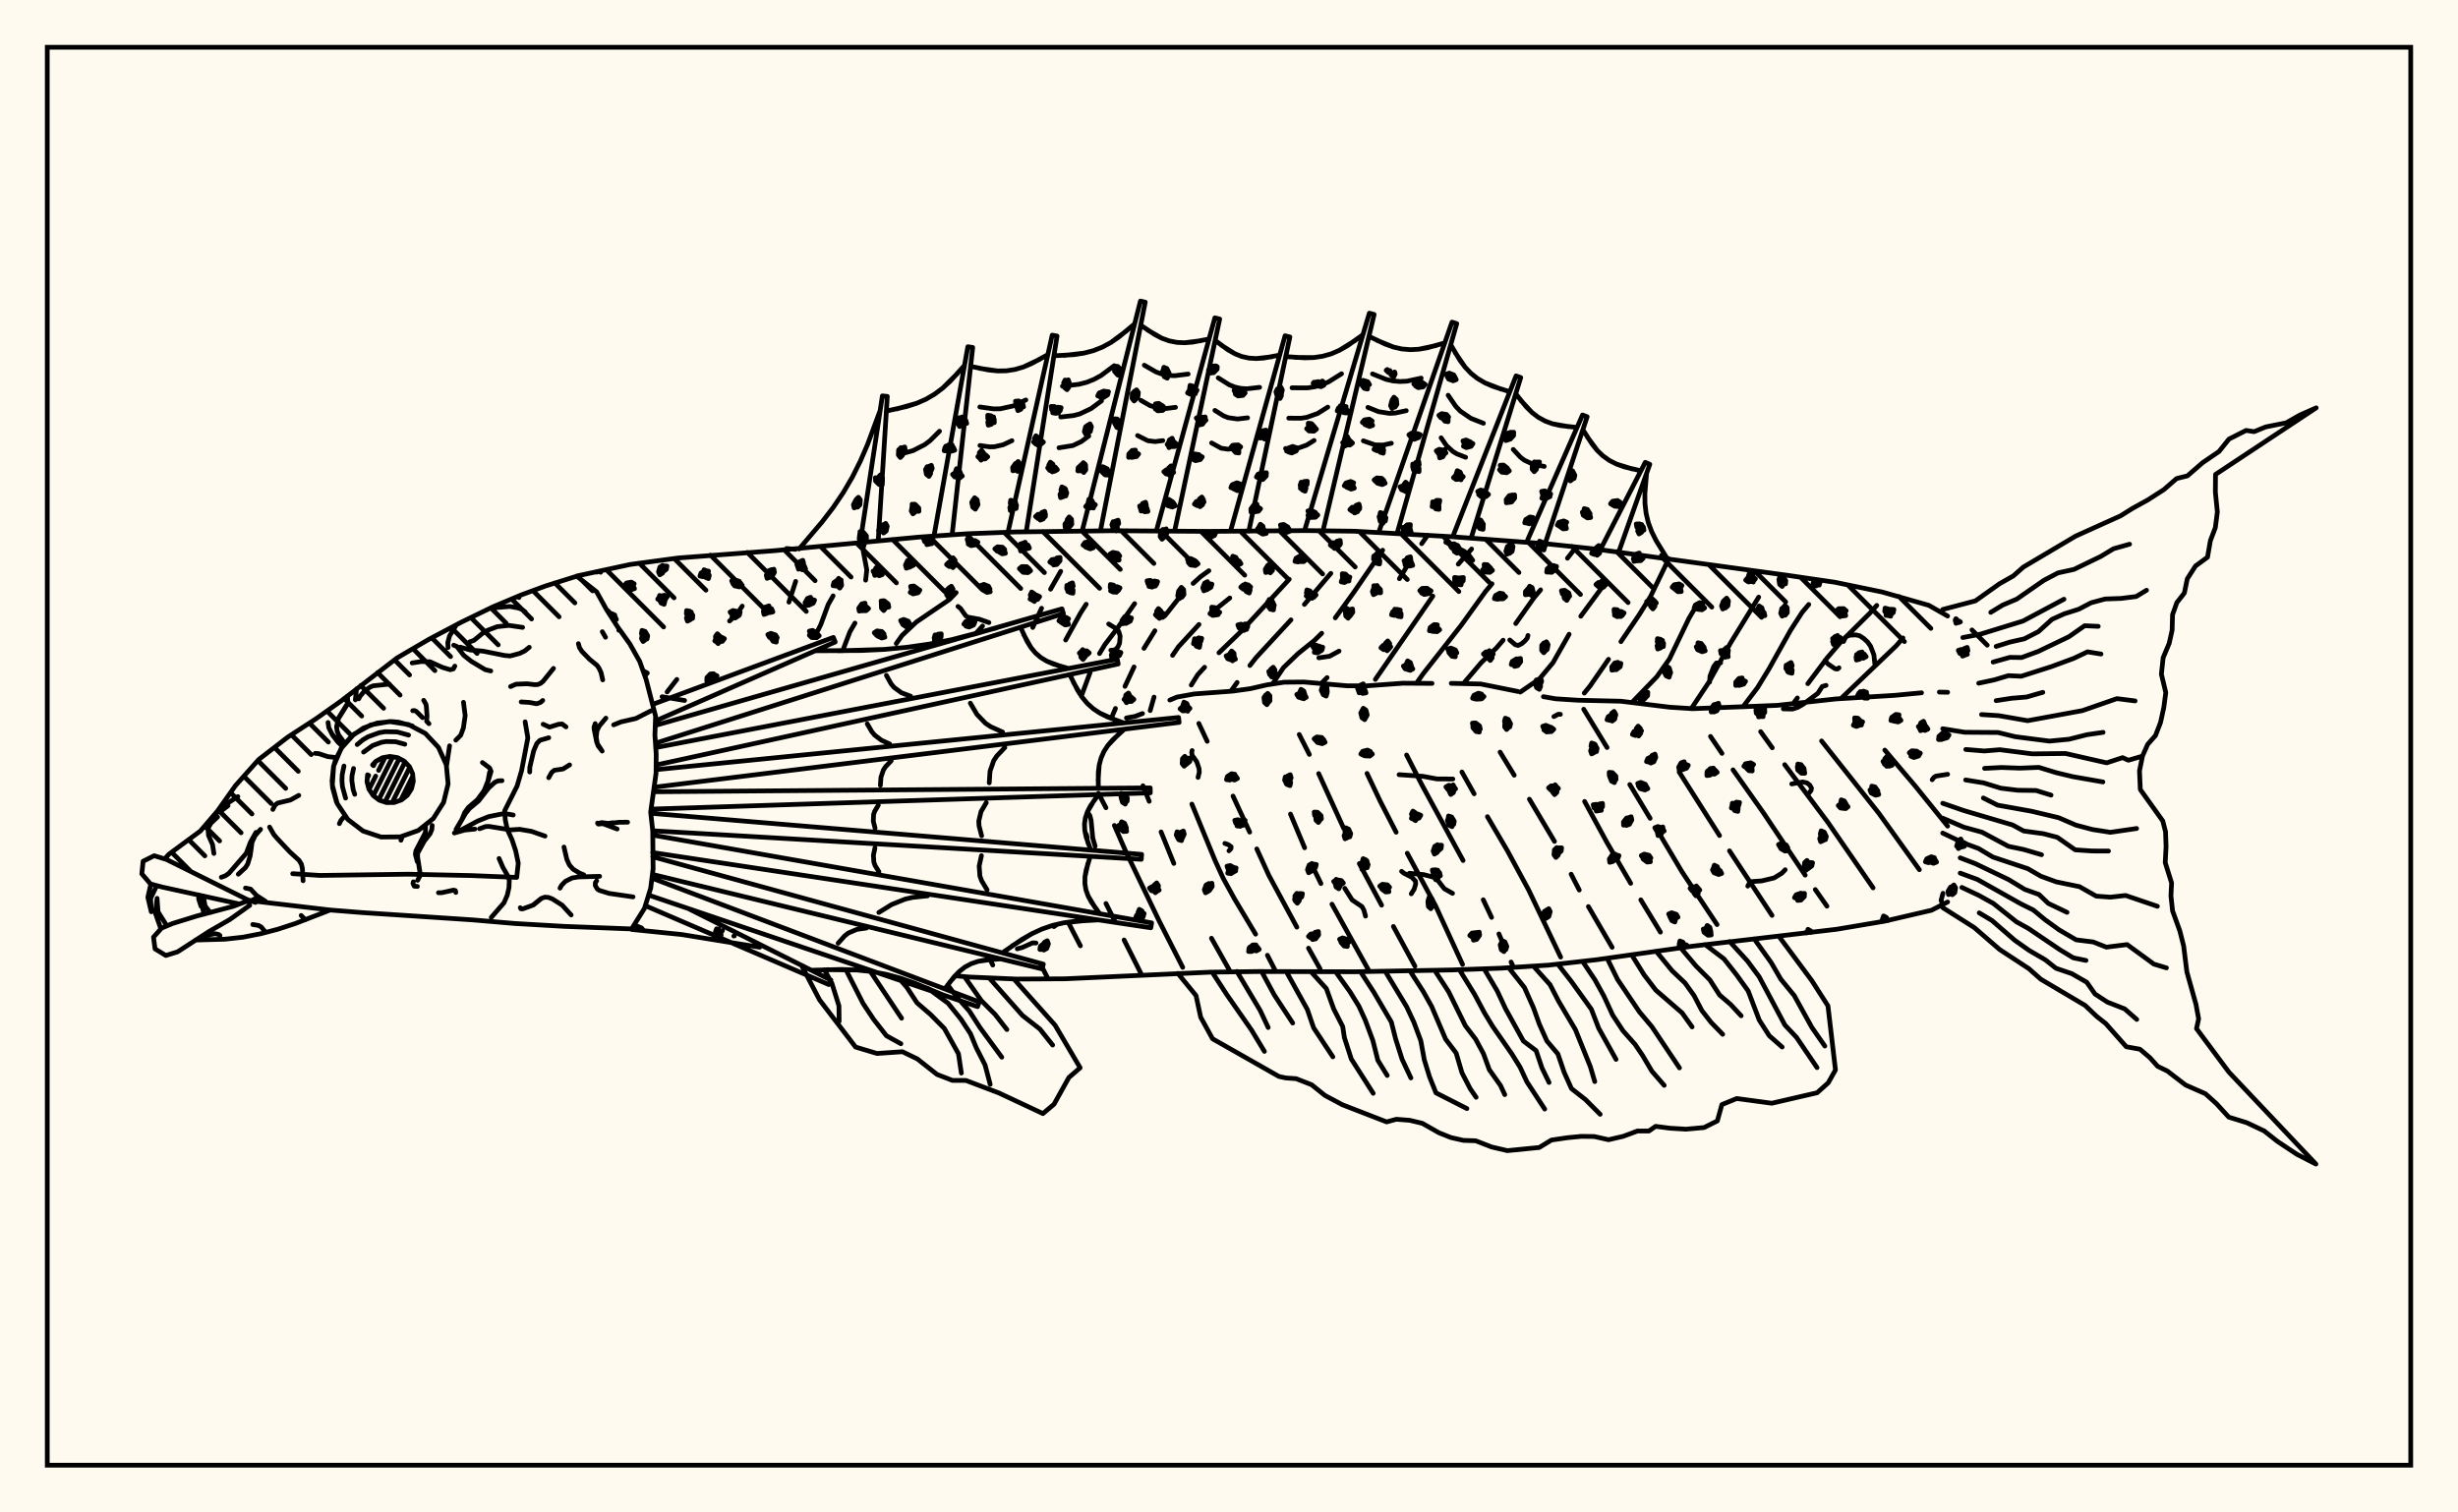 <svg xmlns="http://www.w3.org/2000/svg" width="520" height="320"><rect x="0" y="0" width="520" height="320" fill="floralwhite"/><rect x="10" y="10" width="500" height="300" stroke="black" stroke-width="1" fill="none"/><path stroke="black" stroke-width="1" fill="none" stroke-linecap="round" stroke-linejoin="round" d="
M 122.02 121.87 133.3 119.43 143.44 118.06 163.85 116.51 194.41 113.64 204.62 112.93 214.85 112.55 235.31 112.29 255.78 112.43 276.25 112.26 286.48 112.39 306.91 113.54 327.32 115.07 337.49 116.16 378.05 121.71 388.17 123.19 398.2 125.26 408.04 128.07 412.03 130.34 
M 412.03 190.84 408.61 192.59 398.64 194.91 388.55 196.61 358.06 200.19 337.8 203.05 327.63 204.2 317.42 204.85 307.19 205.22 286.73 205.6 266.26 205.55 256.03 205.69 225.36 207.09 215.13 207.15 204.91 206.71 202.06 206.45 
M 160.71 200.41 144.19 197.72 133.62 196.65 
M 140.06 147.41 144.83 148.2 
M 238.3 151.9 240.13 151.57 241.7 150.97 
M 247.48 148.12 249.01 147.48 252.67 146.82 260.73 146.23 264.49 145.71 267.98 144.91 271.65 144.34 275.84 144.3 284.99 145.1 289.14 145.11 296.79 144.55 302.95 144.59 
M 307.02 144.58 313.28 144.72 321.14 146.3 
M 326.51 147.4 329.11 147.85 333.78 148.15 342.9 148.36 353.24 149.63 358.14 149.94 375.97 149.24 388.37 147.88 400.82 147.12 406.51 146.58 
M 410.28 146.43 412.03 146.47 
M 159.61 199.92 159.79 200.24 
M 157.02 128.24 155.86 129.99 154.34 131.39 
M 143.19 143.75 141.13 146.4 
M 168.33 123.01 166.9 127.4 
M 176.25 126.07 175.2 127.92 173.63 132.18 172.65 134.12 
M 180.87 131.83 179.8 133.68 178.27 137.69 
M 202.28 125.38 200.84 126.86 193.85 131.61 190.83 134.45 189.61 136.16 
M 209.45 203.01 210.03 204.19 
M 207.87 132.45 206.37 134.1 
M 220.18 204.08 221.73 207.11 
M 224.4 120.88 222.25 124.66 
M 220.35 128.69 218.48 132.76 
M 225.98 195.12 228.56 200.11 
M 229.79 127.84 228.62 129.65 225.44 135.42 
M 233.97 191.16 235.93 195.06 
M 237.81 198.88 241.57 206.36 
M 240.04 127.71 236.33 133 233.73 136.4 232.6 138.28 
M 230.61 142.29 228.77 147.27 
M 232.37 167.85 233.97 170.9 
M 235.75 174.64 238.03 179.86 245.24 194.89 250.21 204.67 
M 255.74 120.75 253.99 122.01 252.41 123.44 
M 249.43 126.49 246.78 129.87 
M 244.32 133.45 242.01 137.18 
M 239.91 141.11 237.99 145.22 
M 235.98 149.89 235.09 152 
M 241.8 166.25 243.12 169.54 
M 245.63 176.02 248.33 182.68 
M 256.29 198.51 260.29 205.63 
M 260.17 126.52 256.8 129.21 
M 253.65 132.12 249.29 136.86 248.06 138.66 
M 244.14 147.49 243.32 150.34 
M 252.15 170.13 257.07 182.11 258.77 185.82 261.2 190.24 265.63 197.65 
M 268.13 202.11 269.9 205.57 
M 272.74 122.56 262.53 133.62 257.87 138.11 
M 254.84 141.17 253.38 142.76 252.02 144.94 
M 253.61 153.06 255.39 156.85 
M 260.85 168.43 264.38 176.06 
M 265.88 179.61 268.45 185.24 274.35 196.16 
M 276.82 200.61 279.27 204.99 
M 281.54 121.31 275.95 127.88 
M 273.11 131.15 265.76 139.1 264.41 140.81 
M 261.72 144.39 260.38 146.26 
M 273.01 172.24 276 179.37 
M 277.51 182.95 279.45 186.94 
M 281.78 191.3 289.69 205.55 
M 292.51 116.41 286.34 125.41 282.48 130.73 
M 279.61 133.98 278.06 135.51 274.65 138.25 271.52 141.26 269.25 144.65 
M 274.86 155.4 277 159.62 
M 278.97 163.67 284.26 175.25 
M 287.57 182.71 292.28 191.51 
M 294.78 196.02 299.33 204.41 
M 302.05 113.23 300.76 115.03 
M 298.34 118.65 296.05 122.44 
M 280.75 143.36 279.52 144.6 
M 289.2 163.64 292.04 169.62 295.36 176.08 
M 297.71 180.52 303.69 191.62 309.41 204.05 
M 311.32 116.16 308.5 119.36 
M 303.12 126.12 290.96 143.75 
M 297.57 159.74 300.86 166.16 309.52 182.06 
M 313.79 190.37 315.55 194.1 
M 317.1 197.59 318.51 200.89 
M 319.67 203.54 320.15 204.57 
M 315.64 123.51 314.25 125.17 309.14 132.27 301.03 142.61 299.65 144.57 
M 309.27 163.33 311.86 167.95 
M 314.67 172.79 318.89 179.98 323.39 188.29 330.16 202.5 
M 333.45 115.73 331.6 118.11 
M 325.92 124.8 324.51 126.48 320.66 131.93 
M 317.99 135.45 316.56 137.11 313.41 140.14 309.63 144.58 
M 317.35 159.13 320.34 164.02 
M 323.55 169.09 328.86 178.02 
M 332.38 184.96 334.1 188.31 
M 336.03 191.81 341.05 200.43 
M 339.73 123.17 334.42 130.38 
M 331.95 134.19 328.54 140.21 325.68 143.63 321.62 146.43 
M 335.23 169.57 339.96 178.25 344.98 186.89 
M 347.12 190.39 351.27 197.22 
M 353.01 118.28 349.18 126.2 346.76 130.09 342.91 135.76 
M 340.29 139.49 336.39 145.13 335.16 146.64 
M 335.04 150.06 339.98 158.16 
M 344.79 165.99 349.09 173.14 
M 351.14 176.55 355.8 184.4 363.25 195.62 
M 358.48 128.84 357.3 130.83 353.17 139.43 350.51 143.18 345.29 148.58 
M 355.23 163.33 363.77 176.78 
M 365.88 180.02 374.88 193.68 
M 372.06 126.34 366.04 136.14 361.49 144.38 357.79 149.94 
M 361.86 155.81 364.29 159.4 
M 366.63 162.88 373.1 172.03 381.89 185.16 
M 384.03 188.21 386.5 191.73 
M 382.65 127.89 381.23 129.58 378.77 133.4 374.23 141.53 371.81 145.49 368.72 149.56 
M 372.47 154.8 374.93 158.22 
M 377.56 161.78 386.67 173.95 396.26 187.85 
M 397.04 128.09 395.6 129.71 389.39 135.87 386.51 139.24 382.45 144.65 
M 380.24 147.67 379.36 148.85 
M 385.36 156.77 397.51 172.11 406.05 184.01 
M 402.58 134.98 401.18 136.61 389.47 147.79 
M 398.74 158.7 405.19 166.32 412.03 174.79 
M 298.56 189.11 299.18 188.11 299.5 187.01 299.45 186.42 298.67 185.6 297 184.75 296.51 184.35 
M 218.22 137.15 217.37 135.84 
M 231.68 179.04 231.18 177.31 230.82 173.54 230.58 172.6 230.04 171.77 
M 311.56 118.55 310.7 117.36 309.73 116.62 305.86 114.72 
M 410.97 191.39 410.65 190.48 411.05 189 
M 279 139.18 281.27 138.85 283.28 137.76 
M 259.99 180.01 260.42 179.54 260.45 179.15 259.82 178.69 259.12 178.45 
M 234.54 132.02 236.22 133.05 236.67 133.57 236.97 134.58 236.85 136.08 236.49 136.9 235.9 137.5 235 137.58 
M 328.73 151.61 329.66 151.11 330.11 151.14 
M 155.36 198.02 155.24 198.05 
M 361.68 144.31 361.75 143.07 362.55 141.01 363.1 140.28 364.01 140.25 
M 136.17 196.89 135.71 196.32 134.14 195.71 
M 377.66 184.02 376.98 184.73 375.32 185.75 372.68 186.38 370.6 186.52 370.1 186.81 369.75 187.48 
M 377.27 149.98 379.2 150.02 380.35 149.65 381.49 148.99 384.57 146.69 385.51 145.24 386.31 145.01 
M 252.2 158.8 252.1 159.19 252.21 159.83 253.17 161.15 253.66 162.6 253.72 163.37 253.45 164.48 
M 396.66 140.72 396.43 138.56 395.73 136.73 395.12 135.86 394.26 135.07 393.4 134.51 392.63 134.33 391.32 134.39 390.48 134.74 390 135.73 
M 284.49 187.94 286.04 190.4 288.13 191.82 288.54 192.57 288.88 193.83 
M 209.21 131.72 207.2 131.01 204.73 130.57 204.29 130.27 203.22 128.75 202.66 128.31 
M 182.99 114.72 182.61 115.88 182.62 116.61 183.37 120.57 183.13 122.75 
M 386.07 139.74 386.72 140.49 388.23 141.5 388.72 141.56 389.04 141.29 
M 379.05 165.86 381.35 165.44 382.27 165.65 382.84 166.08 383.23 166.75 383.15 167.22 382.62 167.91 
M 307.36 164.82 303.98 164.8 301.01 164.25 295.98 163.9 
M 323.25 134.45 323.09 135.03 322.59 135.62 321.93 136.19 321.16 136.57 320.54 136.39 319.4 135.41 
M 408.76 164.97 409.11 164.49 409.55 164.21 412.03 163.82 
M 219.17 199.52 218.45 199.49 216.28 200.46 215.21 200.75 
M 307.29 189.01 305.56 188.04 304.15 186.24 303.21 185.58 301.2 185.05 298.15 184.77 
M 166.4 116.05 168.28 116.22 
M 182.02 114.43 186.67 83.76 187.71 83.87 185.79 114.44 
M 197.66 112.99 204.75 73.36 205.78 73.51 201.43 113.11 
M 213.34 112.19 222.6 70.91 223.62 71.1 217.1 112.51 
M 229.05 111.91 241.26 63.7 242.28 63.93 232.8 112.31 
M 244.74 111.92 257.01 67.25 258.03 67.5 248.49 112.38 
M 260.43 111.99 271.86 71.04 272.88 71.29 264.19 112.4 
M 276.13 111.77 289.69 66.26 290.7 66.53 279.89 112.26 
M 291.84 112.15 307.18 68.15 308.18 68.47 295.57 112.81 
M 307.52 113.08 320.73 79.53 321.72 79.88 311.22 113.85 
M 323.19 114.2 334.79 87.8 335.77 88.17 326.87 115.03 
M 338.82 115.78 348.06 97.82 349.02 98.23 342.45 116.77 
M 351.49 117.51 353.2 118.3 
M 169.06 116.14 173.93 110.41 176.26 107.38 178.39 104.23 180.31 100.96 182.01 97.56 183.53 94.05 186.21 86.83 
M 187.52 86.97 191.87 85.99 193.94 85.32 195.9 84.46 197.73 83.39 199.44 82.1 201.04 80.63 204.04 77.32 
M 205.34 77.51 209.17 78.29 211.06 78.48 212.91 78.45 214.72 78.17 216.5 77.65 218.24 76.92 221.67 75.04 
M 222.97 75.28 227.26 75.03 229.32 74.71 231.31 74.19 233.21 73.44 235.02 72.46 236.74 71.27 240.04 68.52 
M 241.33 68.81 244.27 70.77 245.79 71.56 247.35 72.12 248.95 72.44 250.61 72.52 252.31 72.39 255.79 71.72 
M 257.07 72.03 259.8 74.03 261.22 74.83 262.68 75.42 264.2 75.76 265.77 75.86 267.39 75.75 270.72 75.13 
M 272 75.45 276 75.71 277.94 75.65 279.82 75.37 281.64 74.86 283.38 74.1 285.07 73.14 288.34 70.82 
M 289.61 71.16 293.06 72.81 294.8 73.43 296.56 73.83 298.34 73.98 300.15 73.89 301.97 73.58 305.65 72.55 
M 306.91 72.95 308.85 76.21 309.95 77.68 311.18 78.98 312.57 80.08 314.12 80.99 315.8 81.73 319.41 82.89 
M 320.66 83.32 322.89 86.08 324.11 87.28 325.43 88.29 326.87 89.08 328.43 89.66 330.1 90.04 333.63 90.44 
M 334.86 90.91 336.81 93.94 337.9 95.29 339.12 96.46 340.49 97.43 341.99 98.19 343.63 98.78 347.13 99.61 
M 348.34 100.14 347.98 104.42 348 106.52 348.23 108.56 348.7 110.55 349.42 112.48 350.35 114.36 352.6 118.02 
M 189.71 86.52 193.94 85.32 195.9 84.46 197.73 83.39 199.44 82.1 202.56 79.01 
M 190.41 96.11 193.16 95.34 195.62 94.08 196.74 93.25 198.76 91.24 
M 207.26 77.94 211.06 78.48 212.91 78.45 214.72 78.17 216.5 77.65 219.96 76.02 
M 207.29 86.1 210.19 86.51 211.61 86.49 214.37 85.88 217.02 84.62 
M 207.31 94.26 209.33 94.54 210.32 94.53 212.23 94.1 214.08 93.23 
M 225.13 75.2 229.32 74.71 231.31 74.19 233.21 73.44 235.02 72.46 238.41 69.94 
M 224.76 81.71 228.22 81.31 229.87 80.89 231.43 80.27 232.92 79.46 235.72 77.37 
M 224.4 88.23 227.12 87.92 228.42 87.58 230.82 86.45 233.03 84.81 
M 224.03 94.74 226.97 94.27 228.73 93.44 230.34 92.25 
M 242.79 69.84 245.79 71.56 247.35 72.12 248.95 72.44 250.61 72.52 254.04 72.09 
M 242.08 77.27 244.55 78.69 245.84 79.16 247.16 79.43 248.53 79.49 251.36 79.14 
M 241.37 84.71 243.32 85.83 245.37 86.41 246.45 86.46 248.68 86.18 
M 240.66 92.15 242.82 93.24 244.37 93.43 246 93.22 
M 258.43 73.07 261.22 74.83 262.68 75.42 264.2 75.76 265.77 75.86 269.04 75.49 
M 257.72 79.95 260.03 81.4 261.23 81.89 262.48 82.17 263.78 82.26 266.48 81.95 
M 257.02 86.83 258.84 87.98 259.79 88.36 261.8 88.65 263.93 88.4 
M 256.32 93.72 258.34 94.83 259.81 95.04 261.37 94.86 
M 274.01 75.62 277.94 75.65 279.82 75.37 281.64 74.86 283.38 74.1 286.72 72.02 
M 273.33 82.05 276.57 82.07 278.12 81.84 279.62 81.42 281.06 80.8 283.81 79.08 
M 272.64 88.47 275.2 88.49 276.42 88.31 278.74 87.49 280.9 86.13 
M 271.96 94.9 274.72 94.78 276.41 94.18 278 93.19 
M 291.33 72.02 294.8 73.43 296.56 73.83 298.34 73.98 300.15 73.89 303.81 73.11 
M 290.36 79.11 293.22 80.26 294.68 80.59 296.15 80.72 297.63 80.65 300.65 80 
M 289.39 86.19 291.65 87.1 293.95 87.46 295.12 87.4 297.5 86.89 
M 288.42 93.27 290.91 94.13 292.61 94.16 294.35 93.78 
M 307.85 74.61 309.95 77.68 311.18 78.98 312.57 80.08 314.12 80.99 317.58 82.34 
M 306.36 83.62 307.97 85.97 308.92 86.97 311.17 88.51 313.82 89.55 
M 304.87 92.63 305.99 94.26 307.39 95.54 308.21 96.03 310.06 96.75 
M 321.75 84.74 324.11 87.28 325.43 88.29 326.87 89.08 328.43 89.66 331.84 90.27 
M 320.13 95.09 321.66 96.74 322.52 97.39 324.47 98.28 326.69 98.68 
M 335.81 92.46 337.9 95.29 339.12 96.46 340.49 97.43 341.99 98.19 345.35 99.23 
M 138.1 149.02 176.3 134.86 176.69 135.83 138.66 152.54 
M 138.62 153.49 224.67 128.82 224.97 129.82 138.66 157.25 
M 138.72 158.17 236.35 139.46 236.56 140.48 138.8 161.86 
M 138.79 162.84 249.33 151.8 249.45 152.84 138.39 166.56 
M 138.26 167.52 243.33 166.7 243.35 167.75 137.74 171.19 
M 137.68 172.07 241.52 180.77 241.44 181.81 138.09 175.77 
M 138.08 176.68 243.63 195.26 243.46 196.3 138.06 180.38 
M 138.09 181.27 220.72 203.99 220.45 205 138.02 185 
M 137.92 185.79 207.16 211.99 206.81 212.98 137.21 189.38 
M 145.61 192.23 175.78 207.36 175.34 208.31 136.52 191.62 
M 172.46 137.69 182.22 137.63 187.07 137.4 191.89 136.95 196.67 136.26 201.42 135.32 206.13 134.17 215.51 131.45 
M 215.89 132.71 217.27 135.67 218.09 136.99 219.06 138.15 220.19 139.12 221.48 139.9 222.91 140.52 226.04 141.43 
M 226.3 142.72 227.95 146 228.91 147.49 230.01 148.81 231.28 149.95 232.72 150.9 234.3 151.69 237.74 152.96 
M 237.88 154.27 235.42 156.51 234.38 157.71 233.54 159 232.93 160.39 232.54 161.88 232.35 163.46 232.35 166.79 
M 232.38 168.11 230.68 170.53 230.04 171.78 229.61 173.05 229.43 174.35 229.49 175.7 229.77 177.07 230.74 179.86 
M 230.65 181.18 229.77 184.1 229.53 185.53 229.51 186.92 229.73 188.27 230.2 189.58 230.88 190.85 232.66 193.33 
M 232.45 194.63 227.48 194.91 225.06 195.24 222.72 195.78 220.45 196.56 218.26 197.57 216.15 198.78 212.05 201.6 
M 211.72 202.88 208.45 203.11 206.92 203.4 205.48 203.89 204.16 204.59 202.97 205.52 201.87 206.64 199.87 209.23 
M 199.43 210.47 193.5 208 190.5 206.96 187.46 206.14 184.37 205.56 181.24 205.23 178.06 205.11 171.64 205.28 
M 177.34 137.7 187.07 137.4 191.89 136.95 196.67 136.26 201.42 135.32 210.83 132.85 
M 216.55 134.22 218.09 136.99 219.06 138.15 220.19 139.12 221.48 139.9 224.45 141.01 
M 187.52 142.89 188.52 144.69 189.15 145.44 190.72 146.58 192.65 147.3 
M 227.1 144.4 228.91 147.49 230.01 148.81 231.28 149.95 232.72 150.9 235.99 152.35 
M 205.28 148.77 206.67 151.14 208.49 153.03 209.59 153.76 212.1 154.88 
M 183.47 153.15 184.43 154.8 185.02 155.51 186.47 156.62 188.21 157.4 
M 236.61 155.37 234.38 157.71 233.54 159 232.93 160.39 232.54 161.88 232.31 165.11 
M 212.58 158.16 210.87 159.96 210.22 160.95 209.45 163.16 209.28 165.63 
M 188.54 160.96 187.35 162.21 186.9 162.89 186.37 164.43 186.25 166.15 
M 231.49 169.31 230.04 171.78 229.61 173.05 229.43 174.35 229.49 175.7 230.21 178.46 
M 208.65 169.83 207.54 171.72 207.07 173.7 207.12 174.72 207.67 176.84 
M 185.81 170.35 185.04 171.66 184.81 172.34 184.75 173.75 185.13 175.23 
M 230.16 182.65 229.53 185.53 229.51 186.92 229.73 188.27 230.2 189.58 231.73 192.1 
M 207.63 181.03 207.15 183.24 207.3 185.34 207.66 186.34 208.83 188.28 
M 185.1 179.41 184.77 180.95 184.87 182.41 185.12 183.11 185.94 184.45 
M 229.95 194.73 225.06 195.24 222.72 195.78 220.45 196.56 218.26 197.57 214.09 200.15 
M 196.23 189.54 193.05 189.87 191.53 190.22 188.63 191.38 185.92 193.06 
M 210.07 202.95 206.92 203.4 205.48 203.89 204.16 204.59 202.97 205.52 200.85 207.9 
M 183.31 196.35 181.26 196.64 179.47 197.41 178.69 198.02 177.31 199.56 
M 196.47 209.19 190.5 206.96 187.46 206.14 184.37 205.56 181.24 205.23 174.86 205.16 
M 214.51 207.15 223.2 216.9 228.51 225.92 226.13 227.97 222.98 233.63 220.64 235.61 211.31 231.24 204.35 228.6 201.5 228.59 198.24 227.33 194.06 224.04 190.92 222.52 185.53 222.89 181 221.53 173.38 211.55 169.64 204.39 
M 209.28 206.91 216.31 214.85 220 217.73 222.69 221.11 
M 204.06 206.67 207.61 211.72 210.52 214.63 213.01 217.83 
M 200.49 208.39 202.31 210.82 205.08 213.93 207.32 217.41 211.93 223.68 
M 196.82 209.35 197.2 209.78 200.56 212.25 203.28 215.62 205.31 218.71 206.52 221.65 208.39 225.32 209.48 229.43 
M 190.05 206.84 191.84 208.89 194 212.18 196.86 214.64 199.79 217.61 202.77 222.96 203.38 227.04 
M 184.13 205.54 190.73 215.43 
M 178.95 205.15 182.58 212.3 184.82 215.67 187.54 219.15 190.59 220.83 
M 174.4 205.17 175.99 208.04 177.48 212.81 177.52 216.1 
M 376.32 198.08 383.29 207.47 386.71 212.81 388.3 226.38 386.77 229.1 384.43 231.2 374.83 233.42 367.41 232.42 364.27 233.71 363.31 237.16 360.51 238.56 356.67 238.91 353.26 238.7 350.25 238.31 348.83 239.3 346.43 239.29 343.43 240.41 340.3 241.14 337.26 240.46 334.48 240.43 331.6 240.71 328.21 241.21 325.64 242.78 318.89 243.45 315.55 242.67 312.18 241.36 309.6 241.28 306.95 240.68 304.42 239.67 300.9 237.67 298.22 237.03 295.4 236.81 293.35 237.37 284.01 233.75 280.3 231.77 277.47 229.5 274.19 228.22 272.03 228.07 270.55 227.75 256.52 219.78 254.01 215.22 253.02 210.63 249.18 205.94 
M 371.11 198.64 374.7 203.66 376.74 207.17 379.58 210.64 383.31 217.38 386.05 221.32 
M 365.91 199.2 369.68 203.32 372.17 206.68 377.6 216.87 380.05 219.47 384.4 225.88 
M 360.72 199.84 364.72 202.88 367.33 206.19 369.83 209.65 372.18 215.83 374.3 219.14 377.02 221.53 
M 355.54 200.52 358.83 204.42 361.72 207.31 363.79 210.52 366.11 212.51 368.35 214.92 
M 350.36 201.25 353.75 205.4 356.46 207.96 358.38 210.64 360.03 213.8 362.01 216.34 364.44 218.83 
M 345.19 202.03 347.82 206.26 350.3 209.5 355.86 214.31 357.97 217.27 
M 340.01 202.77 342.21 207.25 346.84 214.11 349.46 217.22 355.3 225.94 
M 334.82 203.43 337.42 207.31 339.28 210.68 341.17 214.78 343.36 218.1 345.9 220.96 347.5 223.32 349.45 226.62 352.07 229.64 
M 329.63 204.07 332.4 207.62 336.66 213.54 338.2 217.53 341.88 224.14 
M 324.41 204.42 327.92 208.33 329.71 211.8 333.29 217.86 336.44 225.67 337.38 228.84 
M 319.19 204.77 322.5 208.93 324.41 213.22 325.65 216.67 327.24 220.23 329.57 222.98 330.91 226.9 332.45 230.32 335.42 232.65 338.52 235.76 
M 313.97 204.97 316.74 209.65 318.49 213.4 322.29 220.27 324.97 222.29 326.22 225.98 327.71 229.03 
M 308.74 205.16 311.96 210.39 314.04 214.29 315.79 217.18 319.82 222.96 321.59 225.81 323.02 228.89 326.79 234.65 
M 303.51 205.29 306.46 209.82 309.99 217 312.18 219.87 313.83 222.93 315.07 226.32 317.43 229.65 318.34 231.6 
M 298.28 205.4 301.12 209.82 302.88 212.96 305.82 219.85 308.06 222.81 309.28 226.97 311.01 230.31 312.28 232.16 
M 293.05 205.5 297.58 213 299.11 216.27 300.58 220.21 301.31 224.21 302.41 227.79 303.78 231.22 310.33 234.55 
M 287.82 205.58 290.62 209.9 294.34 216.24 295.24 219.77 296.62 224.12 298.48 228.07 
M 282.59 205.64 285.6 209.84 287.48 212.89 288.83 215.84 290.44 220.17 291.49 224.34 293.47 227.54 
M 277.36 205.61 280.6 209.17 282.15 213.47 284.06 217.2 284.41 219.53 285.88 224.07 290.51 231.32 
M 272.13 205.58 276.57 213.58 277.9 217.45 281.97 223.6 
M 266.9 205.55 269.58 210.51 273.48 216.45 
M 261.67 205.53 266.59 213.78 268.29 217.4 
M 256.44 205.68 259.57 210.49 264.78 217.96 267.49 222.45 
M 410.99 128.95 417.91 127.13 422.99 123.52 425.93 121.85 428.05 119.98 439.13 113.42 448.62 109.14 451.16 107.55 454.34 105.8 457.77 103.6 460.47 101.25 462.76 100.68 465.97 97.9 469.45 95.52 471.55 92.9 475.17 91.07 476.87 91.33 479.32 90.33 483.66 89.46 486.54 87.82 490 86.29 468.7 100.38 468.67 104.12 469.09 108.31 468.66 111.65 467.62 114.37 467.01 117.89 464.46 119.76 462.73 122.46 462.11 125.47 460.52 127.5 459.61 130.06 459.52 133.35 458.9 136.12 457.62 139.16 457.25 142.64 458.18 146.53 457.76 149.7 457.07 152.86 456 155.62 454.35 157.49 453.26 159.94 452.62 163.08 452.79 167.04 457.54 173.69 458.13 175.97 458.24 179.15 458.06 182.5 459.41 186.81 459.27 189.53 459.62 192.73 461.15 196.95 461.96 200.15 462.64 205.63 464.57 212.51 465.13 215.57 464.68 217.63 471.52 226.82 489.94 246.29 485.91 244.22 481.8 241.49 479 239.28 475.3 237.53 471.51 236.36 468.89 233.5 466.57 231.41 462.38 229.57 458.52 226.61 456.45 225.6 454.83 223.79 452.72 221.99 449.83 221.47 445.48 216.56 443.56 215.05 441.14 212.74 431.74 207.18 429.22 204.95 423 200.87 417.69 196.27 410.99 192.03 
M 421.15 129.56 423.68 128.02 426.67 126.75 432.38 122.79 435.38 121.21 438.76 120.47 444.43 117.73 447.13 116.1 450.52 115.14 
M 415.24 134.89 418.95 134.18 427.97 131.4 436.64 126.78 
M 422.29 136.77 425.17 135.86 428.26 135.16 431.23 133.64 434.11 131.04 436.7 129.87 439.77 128.9 442.38 127.53 445.35 126.73 448.73 126.61 451.92 126.21 454.11 124.88 
M 421.66 140.08 425.2 139.08 427.67 139.12 431.19 137.83 437.68 134.72 441.02 132.39 443.89 132.52 
M 418.6 144.55 421.92 143.84 424.9 142.95 427.6 143.08 433.98 141.04 438.7 139.3 441.63 137.91 444.48 138.38 
M 422.29 148.24 425.53 147.74 428.73 147.47 432.17 146.48 
M 419.2 151.18 422.87 151.42 428.96 152.48 440.54 150.35 447.85 147.81 451.69 148.3 
M 410.99 154.18 415.65 154.93 422.69 154.98 426.34 155.87 433.57 156.8 437.73 156.4 441.53 155.44 444.92 154.95 
M 415.87 158.57 419.8 158.89 423.08 158.62 429.94 159.5 436.97 159.42 445.67 161.4 449.04 160.3 450.27 160.85 453.11 160.02 
M 419.84 162.57 423.41 162.38 427.3 162.52 431.33 162.36 435.03 163.49 438.49 164.32 444.88 165.44 
M 415.84 165.02 419.65 165.64 423.27 166.76 426.87 167.2 430.74 167.25 433.91 168.23 
M 419.58 168.83 422.6 170.35 429.79 171.64 435.53 173.01 439.18 174.58 442.69 175.51 446.46 176.1 452.01 175.29 
M 410.99 169.95 415.47 171.5 425.76 174.54 428.12 175.82 432.29 176.39 435.24 177.16 439.02 179.81 442.61 180.05 446.06 180.06 
M 410.99 173.1 415.48 175.02 419.3 176.07 424.89 179.06 428.14 179.74 431.9 180.84 
M 410.99 176.26 415.39 178.35 418.56 179.52 421.6 181.33 428.99 183.79 431.78 185.4 435 186.58 439.93 187.6 443.46 189.6 446.46 189.82 449.68 189.46 456.41 191.75 
M 414.69 181.5 417.9 182.73 424.93 186.1 428.34 188.17 431.35 189.25 433.33 191.14 437.29 193.03 
M 414.69 184.73 418.32 186.07 427.5 191.22 430.16 192.54 432.58 194.54 435.59 196.72 439.22 198.85 442.83 199.3 445.6 200.4 450 199.85 455.66 203.98 458.32 204.78 
M 415.04 187.76 418.63 189.44 421.72 191.16 426.61 195.05 429.14 196.45 435.64 200.85 438.6 202.65 441.3 203.21 
M 418.71 193.14 421.42 194.76 426.23 198.94 429.29 201.1 432.69 203.07 434.96 204.87 438.29 206 441.46 207.82 443.21 210.31 445.82 212.02 449.49 213.46 452.04 215.69 
M 34.85 181.73 35.71 180.75 42.38 175.83 46.02 171.58 49.83 166.2 54.73 160.7 60.83 155.99 66.8 152.11 72.19 148.29 83.99 139.21 90.71 135.28 97.59 131.64 104.29 128.39 110.25 125.88 115.47 123.96 122.02 121.91 126.23 125.23 128.29 128.94 130.64 132.61 133.24 136.23 135.33 139.94 136.69 143.76 138.69 151.51 138.55 155.56 138.82 159.55 138.79 163.59 137.65 171.82 138.09 175.79 138.17 183.83 137.65 187.94 136.35 192.17 133.62 196.54 119.4 196 108.92 195.39 99.89 194.62 76.6 193.08 69.85 192.54 52.72 190.53 
M 111.09 152.72 111.67 156.11 110.34 163.07 109.39 166.31 106.76 171.54 106.9 173.5 107.33 175.51 108.32 177.67 109.1 180.04 109.64 182.62 109.31 185.64 99.76 185.25 86.39 184.96 67.68 185.22 61.92 184.85 
M 50.65 191.26 34.35 187.69 31.84 187.02 30 184.88 30.28 182.22 32.62 181.05 35.21 181.84 52.8 190.57 
M 52.83 191.55 48.6 194.56 44.24 197.07 37.56 201.39 35.08 202.16 32.8 200.76 32.47 198.28 34.18 196.37 36.54 195.38 41.69 193.79 49.34 191.76 52.41 190.6 
M 71.33 170 70.3 166.09 70.59 162.05 72.18 158.33 74.89 155.33 78.43 153.37 82.41 152.66 86.41 153.29 89.99 155.18 92.76 158.13 94.42 161.82 94.8 165.85 93.84 169.78 91.66 173.19 88.49 175.71 84.68 177.06 80.63 177.1 76.79 175.82 73.58 173.37 71.33 170 
M 71.18 169.66 70.37 166.73 70.25 165.21 70.56 162.18 71 160.72 72.39 158.02 74.4 155.74 76.91 154.02 79.77 152.98 82.79 152.66 84.31 152.79 87.24 153.6 
M 73.11 168.86 72.44 166.42 72.34 165.16 72.39 163.9 72.77 162.07 
M 75.56 157.53 76.78 156.53 77.87 155.88 80.24 155.02 81.48 154.81 84.01 154.86 86.44 155.53 
M 75.05 168.06 74.72 167.11 74.43 165.12 74.47 164.12 74.8 162.59 
M 76.91 159.13 78.83 157.74 80.71 157.05 81.7 156.89 83.7 156.93 85.64 157.46 
M 78.05 166.97 77.64 165.41 77.75 163.93 
M 78.82 161.83 79.48 161.1 80.89 160.32 82.49 160.04 84.09 160.29 85.52 161.04 86.63 162.22 87.29 163.7 87.44 165.31 87.06 166.88 86.19 168.25 84.92 169.25 83.39 169.79 81.77 169.81 80.24 169.3 78.95 168.32 78.05 166.97 
M 79.44 161.15 79.01 162 
M 77.99 164.05 77.7 164.63 
M 81.47 160.22 80.09 162.99 
M 79.48 164.2 78.08 167.01 
M 83.09 160.13 81.16 163.98 
M 81.06 164.18 78.98 168.34 
M 84.47 160.49 80.12 169.21 
M 85.68 161.22 81.44 169.7 
M 86.68 162.35 82.96 169.8 
M 87.33 164.18 84.77 169.31 
M 36.31 180.32 40.35 184.37 
M 39.94 177.68 43.34 181.08 
M 43.29 174.76 46.46 177.92 
M 46.17 171.36 51 176.19 
M 48.77 167.69 53.3 172.21 
M 51.59 164.23 57.38 170.01 
M 54.54 160.91 60.44 166.8 
M 58.05 158.13 63.1 163.19 
M 61.65 155.46 65.84 159.65 
M 65.45 152.98 69.47 157 
M 69.17 150.43 73.99 155.25 
M 72.81 147.79 76.52 151.5 
M 76.32 145.03 81.15 149.85 
M 79.88 142.3 84.64 147.07 
M 83.46 139.61 86.65 142.8 
M 87.36 137.24 92.01 141.89 
M 91.35 134.95 95.32 138.92 
M 95.45 132.77 100.93 138.26 
M 99.61 130.66 105.4 136.44 
M 103.84 128.61 107.09 131.86 
M 108.23 126.73 112.46 130.96 
M 112.74 124.96 118.28 130.5 
M 117.39 123.33 121.62 127.56 
M 123.08 122.74 125.35 125.01 
M 57.72 171.26 58.19 170.34 58.74 169.91 61.45 169.26 63.21 168.28 
M 66.69 159.39 67.43 159.45 69.34 160.08 71.34 160.31 
M 85.14 176.89 84.82 177.78 
M 110.56 132.74 107.66 132.32 105.17 132.59 103.16 133.35 102.05 134.02 100.26 135.49 99.38 135.8 
M 103.93 194.1 106.62 191.01 107.32 189.39 107.68 187.78 107.74 186.27 107.5 185.45 106.37 183.48 105.58 181.64 
M 118.47 187.91 118.78 187.33 119.64 186.45 121.05 185.75 122.38 185.54 126.85 185.41 
M 112.06 163.34 112.09 162.31 112.9 158.87 113.57 157.3 114.25 156.62 116.09 156.09 
M 90.01 174.5 90.01 176.1 87.98 180.02 87.87 180.76 88.28 182.3 
M 46.82 185.61 47.67 185.3 48.42 184.78 52.1 180.53 52.97 178.21 54.15 176.11 
M 73.3 149.19 71.58 151.97 71.2 153.77 71.32 154.66 71.65 155.5 72.66 156.87 
M 96.54 132.2 95.1 134.57 94.73 135.96 94.79 137 
M 132.77 173.96 131.03 173.97 128.75 174.23 127.3 174.04 126.49 174.25 
M 89.63 148.17 90.11 148.99 90.2 149.52 90.34 151.45 90.26 152.6 90.75 153.12 
M 45.25 180.57 44.96 178.68 44.11 176.75 44.02 175.52 44.14 175 44.63 174.16 46.03 172.86 
M 116.08 164.54 116.71 163.43 117.25 162.97 119.11 162.7 120.5 161.83 
M 64.12 186.34 63.97 183.74 63.78 182.88 63.27 182.03 61.26 180.19 58.55 177.3 57.91 176.54 57.03 174.99 
M 117.09 141.42 114.9 144.14 114.34 144.6 113.77 144.83 113.11 144.86 111.51 144.67 109.16 144.76 108.01 145.26 
M 137.72 150.39 134.54 152.01 131.4 152.73 129.82 153.36 
M 109.81 126.42 109.34 126.26 
M 110.26 148.51 112.01 148.62 113.53 148.9 114.33 148.62 114.82 148.2 
M 120.83 193.59 118.93 191.51 116.87 190.2 116.06 189.88 115.28 189.81 114.58 190.06 112.86 191.46 
M 73.03 172.54 72.14 173.55 71.79 174.26 
M 130.56 175.4 127.79 174.36 127.38 174.26 126.61 174.37 126.45 174.24 
M 103.57 163.41 103.22 165.26 102.42 167.27 101 169.2 99.08 170.84 98.29 171.94 97.74 173.32 96.46 175.51 
M 69.4 152.86 69.56 153.96 70.34 155.51 71.47 156.98 72.51 157.97 
M 114.9 153.23 116.24 153.84 118.21 153.23 118.92 153.18 119.74 153.79 
M 129.7 174.07 128.66 174.21 127.24 174.04 126.57 174.26 126.41 174.13 
M 82.38 144.74 78.96 145.1 78.31 145.36 77.15 146.15 76.17 147.31 75.9 147.85 
M 108.57 172.44 107.43 172.23 106.15 172.22 103.4 172.77 101.06 173.71 96.96 175.92 
M 88.3 187.55 87.64 187.5 87.37 186.94 87.45 186.57 
M 103.83 141.96 102.64 141.68 99.7 139.92 98.1 138.65 96.64 136.77 95.98 136.51 
M 96.43 188.82 96.33 188.42 95.93 188.33 93.44 188.88 92.76 188.88 
M 94.45 162.14 95.11 157.8 
M 100.46 175.41 98.31 175.62 96.12 176.24 
M 125.92 153.1 125.67 153.84 125.69 154.27 126.23 157 126.55 157.83 127.39 158.91 
M 115.3 176.9 112.43 175.89 109.9 175.46 107.96 175.59 103.48 174.85 102.71 174.88 101.46 175.34 
M 70.37 155.43 71.45 156.87 72.54 157.93 
M 127.42 133.65 128.1 134.83 
M 75.42 145.74 75.18 148.08 
M 130.95 133.04 130.91 133.35 
M 87.31 150.37 87.68 150.33 88.08 150.53 89.39 151.83 
M 133.92 189.76 128.84 189.02 126.79 188.38 126.38 188.12 125.93 187.36 125.95 186.75 126.23 186.35 
M 98.05 148.59 98.41 151.41 98.03 154.02 97.47 155.55 96.43 156.6 
M 111.11 129.47 110.5 128.98 109.69 128.65 107.87 128.31 103.73 128.66 
M 119.31 179.22 119.92 181.83 120.45 183 121.26 183.91 122.64 184.75 123.5 185.09 
M 50.41 184.96 51.93 183.56 52.41 182.79 52.93 181.04 53.33 178.15 53.99 176.77 55.12 175.47 
M 91.43 174.65 91.36 175.49 90.98 176.41 89.75 177.96 88.36 180.51 88.34 181.32 88.86 184.68 88.83 185.34 88.35 186.25 
M 111.97 136.95 111.02 137.72 109.93 138.25 107.92 138.79 106.73 138.68 102.22 137.77 99.5 137.53 97.36 136.92 
M 56.17 190.7 54.25 189.45 53.02 188.12 51.93 187.89 
M 122.36 136.18 122.6 137.03 123.11 137.83 124.76 139.52 126.28 140.75 126.68 141.29 127.15 142.28 127.51 143.85 
M 106.2 165.17 105.38 165.21 104.69 165.51 103.36 166.73 101.24 169.46 99.31 171.07 98.48 172.11 96.51 175.52 
M 87.19 140.27 89.08 139.97 90.97 140.01 93.61 141.21 95.25 141.7 95.9 141.53 96.22 140.93 
M 73.5 147.25 73.6 148.83 71.6 152.02 71.23 153.78 
M 128.18 151.94 126.78 153.6 126.3 154.59 126.23 155.07 126.14 156.01 126.36 157.33 127.25 158.7 
M 114.47 190.11 112.73 191.52 110.56 192.31 110.2 192.28 110.06 192.05 
M 46.38 171.06 50.32 168.54 
M 45.6 172.07 46.99 171.42 48.24 170.47 
M 102.06 161.34 103.58 162.48 103.89 163.2 102.95 166.29 101.73 168.41 100.98 169.26 
M 52.42 190.37 54.05 190.94 
M 42.11 189.36 42.02 190.17 42.53 191.75 42.61 190.37 43.11 189.58 
M 31.91 187.04 31.28 189.84 32 192.91 31.87 190.05 33.16 187.37 
M 52.52 190.85 54 190.14 
M 43.16 193.43 42.82 191.96 43.15 190.33 43.39 191.69 44.5 193.09 
M 34.04 196.53 32.87 193.2 33.23 190.07 33.43 192.92 35.31 195.9 
M 41.36 198.89 47.6 198.71 51.38 198.29 55.1 197.57 58.79 196.6 62.46 195.4 69.85 192.54 
M 68.81 192.96 68.88 192.72 
M 56.22 197.28 55.25 196.11 54.68 195.8 53.47 195.6 
M 64.6 194.61 63.71 193.69 
M 43.02 197.85 43.81 197.86 45.53 197.55 46.27 197.72 46.54 197.94 
M 128.27 128.9 129.16 129.79 
M 128.25 120.51 140.39 132.65 
M 135.25 119.15 142.6 126.49 
M 142.64 118.17 149.34 124.87 
M 150.3 117.45 162.28 129.44 
M 158.1 116.88 170.57 129.36 
M 165.95 116.37 172.44 122.86 
M 173.62 115.67 180.04 122.09 
M 181.22 114.9 189.64 123.32 
M 188.81 114.13 199.84 125.15 
M 196.53 113.48 207.89 124.84 
M 204.37 112.94 215.94 124.51 
M 212.43 112.63 220.95 121.15 
M 220.61 112.45 232.63 124.47 
M 228.86 112.33 237 120.47 
M 237.17 112.27 244.11 119.21 
M 245.62 112.35 252.82 119.56 
M 254.05 112.42 263.33 121.7 
M 262.43 112.43 272.56 122.56 
M 270.65 112.28 279.81 121.44 
M 279 112.26 286.7 119.96 
M 287.55 112.44 297.72 122.61 
M 296.33 112.86 308.63 125.16 
M 305.27 113.43 315.01 123.17 
M 314.28 114.07 321.34 121.13 
M 323.33 114.75 334.36 125.78 
M 332.52 115.58 344.44 127.49 
M 342.02 116.71 349.58 124.27 
M 351.78 118.1 362.14 128.45 
M 361.55 119.5 372.67 130.61 
M 371.21 120.79 377.77 127.35 
M 380.91 122.12 389.28 130.49 
M 390.91 123.76 402.89 135.74 
M 401.72 126.19 408.48 132.95 
M 417.18 133.28 420.41 136.51 
M 238.31 148.68 237.97 148.08 238.18 147.05 238.73 146.63 239.07 147.23 238.86 148.26 238.31 148.68 
M 237.79 147.97 238.31 147.52 239.36 147.52 239.88 147.97 239.36 148.42 238.31 148.42 237.79 147.97 
M 252.48 136.2 252.67 135.54 253.54 134.96 254.23 135.06 254.04 135.72 253.16 136.3 252.48 136.2 
M 252.72 135.14 253.37 135.38 253.88 136.3 253.74 136.97 253.09 136.73 252.58 135.82 252.72 135.14 
M 235.2 139.23 235.1 138.54 235.66 137.66 236.32 137.46 236.43 138.15 235.86 139.03 235.2 139.23 
M 235.23 138.94 235.51 138.31 236.46 137.87 237.13 138.06 236.84 138.69 235.89 139.13 235.23 138.94 
M 245.29 130.84 244.79 130.37 244.68 129.33 245.07 128.76 245.58 129.24 245.69 130.28 245.29 130.84 
M 244.43 130.06 244.98 129.65 246.03 129.72 246.52 130.21 245.96 130.63 244.92 130.55 244.43 130.06 
M 251.74 149.87 251.24 150.35 250.2 150.4 249.65 149.97 250.16 149.5 251.2 149.45 251.74 149.87 
M 251.27 150.48 250.65 150.17 250.25 149.2 250.47 148.55 251.09 148.86 251.49 149.83 251.27 150.48 
M 258.04 129.55 257.58 130.07 256.55 130.21 255.97 129.83 256.43 129.31 257.46 129.17 258.04 129.55 
M 257.72 130.03 257.04 129.94 256.35 129.15 256.35 128.46 257.03 128.55 257.72 129.34 257.72 130.03 
M 242.66 122.89 243.35 122.78 244.23 123.34 244.43 124 243.75 124.11 242.86 123.55 242.66 122.89 
M 243.06 124.07 243.3 123.43 244.21 122.92 244.89 123.06 244.65 123.71 243.74 124.22 243.06 124.07 
M 249.49 126.67 249.15 126.07 249.34 125.04 249.89 124.62 250.23 125.22 250.04 126.24 249.49 126.67 
M 250.05 126.35 249.56 125.86 249.5 124.82 249.92 124.27 250.4 124.76 250.47 125.8 250.05 126.35 
M 234.9 123.67 235.58 123.8 236.22 124.63 236.19 125.32 235.51 125.19 234.87 124.36 234.9 123.67 
M 234.94 125.01 235.31 124.42 236.3 124.11 236.94 124.39 236.57 124.98 235.57 125.29 234.94 125.01 
M 238.64 130.29 238.7 130.98 238.08 131.83 237.41 131.98 237.35 131.29 237.96 130.45 238.64 130.29 
M 237.53 131.76 237.77 131.11 238.69 130.62 239.37 130.76 239.12 131.41 238.21 131.91 237.53 131.76 
M 250.51 162.11 250.09 161.56 250.16 160.51 250.65 160.02 251.07 160.57 251 161.61 250.51 162.11 
M 250.23 161.78 250.33 161.09 251.13 160.41 251.82 160.42 251.72 161.1 250.92 161.78 250.23 161.78 
M 255.45 123.06 255.68 123.71 255.3 124.69 254.68 125.01 254.45 124.36 254.83 123.38 255.45 123.06 
M 254.61 124.69 254.81 124.03 255.7 123.48 256.39 123.59 256.18 124.25 255.29 124.8 254.61 124.69 
M 259.39 138.77 260.03 138.52 261.02 138.87 261.36 139.47 260.71 139.72 259.73 139.38 259.39 138.77 
M 260.75 139.82 260.25 139.34 260.15 138.3 260.56 137.74 261.06 138.22 261.15 139.26 260.75 139.82 
M 263.74 133.16 263.07 133.33 262.13 132.86 261.87 132.22 262.54 132.05 263.47 132.52 263.74 133.16 
M 262.48 133.42 262.55 132.73 263.32 132.02 264.01 132 263.94 132.68 263.17 133.39 262.48 133.42 
M 268.18 127.35 268.85 127.51 269.47 128.36 269.41 129.04 268.73 128.89 268.12 128.04 268.18 127.35 
M 269.39 128.72 268.76 128.45 268.31 127.5 268.49 126.84 269.13 127.11 269.58 128.06 269.39 128.72 
M 237.46 168.12 238.04 168.49 238.33 169.5 238.04 170.13 237.46 169.75 237.17 168.74 237.46 168.12 
M 238.45 169.51 237.77 169.37 237.13 168.54 237.17 167.85 237.85 167.99 238.49 168.82 238.45 169.51 
M 263.44 123.55 264.06 123.85 264.48 124.81 264.28 125.47 263.65 125.17 263.23 124.22 263.44 123.55 
M 264.58 124.19 264.07 124.65 263.02 124.66 262.49 124.22 263.01 123.76 264.06 123.74 264.58 124.19 
M 269.02 143.23 268.66 142.64 268.83 141.61 269.36 141.17 269.73 141.76 269.55 142.79 269.02 143.23 
M 268.41 142.06 269.09 141.97 269.97 142.54 270.16 143.2 269.48 143.3 268.6 142.73 268.41 142.06 
M 268.73 121.2 268.29 120.66 268.33 119.62 268.8 119.11 269.23 119.65 269.2 120.69 268.73 121.2 
M 268.89 119.37 268.99 120.05 268.43 120.94 267.77 121.13 267.67 120.45 268.23 119.57 268.89 119.37 
M 276.48 124.81 277.14 125.02 277.69 125.91 277.58 126.59 276.92 126.39 276.37 125.49 276.48 124.81 
M 276.34 126.1 276.81 125.59 277.85 125.47 278.42 125.86 277.95 126.37 276.91 126.49 276.34 126.1 
M 261.81 119.51 261.16 119.27 260.65 118.36 260.8 117.68 261.45 117.92 261.95 118.83 261.81 119.51 
M 260.51 118.7 261.14 118.4 262.15 118.68 262.53 119.26 261.9 119.56 260.9 119.27 260.51 118.7 
M 267.02 112.97 266.48 112.54 266.29 111.51 266.64 110.91 267.18 111.34 267.37 112.37 267.02 112.97 
M 266.03 111.87 266.71 111.72 267.63 112.21 267.88 112.86 267.2 113.01 266.28 112.52 266.03 111.87 
M 276.33 118.38 275.8 118.83 274.76 118.81 274.24 118.34 274.77 117.9 275.82 117.92 276.33 118.38 
M 275.77 117.73 275.54 118.38 274.63 118.9 273.95 118.77 274.18 118.11 275.09 117.59 275.77 117.73 
M 272.67 112.15 271.99 112.27 271.1 111.74 270.88 111.08 271.56 110.96 272.46 111.5 272.67 112.15 
M 270.98 111.68 271.62 111.42 272.61 111.76 272.96 112.36 272.32 112.61 271.33 112.27 270.98 111.68 
M 230.43 138.14 229.92 138.6 228.88 138.63 228.34 138.19 228.85 137.73 229.9 137.7 230.43 138.14 
M 229.05 137.44 229.52 137.95 229.55 139 229.12 139.53 228.65 139.03 228.62 137.98 229.05 137.44 
M 283.53 115.22 283.02 115.7 281.98 115.74 281.43 115.31 281.94 114.83 282.98 114.79 283.53 115.22 
M 282.31 116.04 282.25 115.36 282.85 114.5 283.52 114.34 283.59 115.02 282.99 115.88 282.31 116.04 
M 285.57 122.09 285.33 122.74 284.42 123.25 283.74 123.11 283.98 122.46 284.89 121.95 285.57 122.09 
M 285.38 122.93 284.69 122.85 283.99 122.07 283.97 121.38 284.66 121.46 285.36 122.24 285.38 122.93 
M 278.79 108.97 278.29 109.44 277.24 109.48 276.7 109.05 277.21 108.58 278.25 108.54 278.79 108.97 
M 278.54 109.07 277.87 109.23 276.94 108.74 276.69 108.1 277.36 107.94 278.29 108.43 278.54 109.07 
M 251.21 118.35 251.88 118.17 252.82 118.62 253.1 119.25 252.43 119.44 251.49 118.98 251.21 118.35 
M 251.39 119.02 251.96 118.64 253 118.77 253.46 119.29 252.89 119.67 251.85 119.54 251.39 119.02 
M 226.06 130.93 225.64 131.48 224.62 131.68 224.01 131.34 224.44 130.8 225.46 130.59 226.06 130.93 
M 224.25 131.02 224.93 130.91 225.83 131.45 226.04 132.11 225.35 132.23 224.46 131.68 224.25 131.02 
M 284.97 128.72 285.48 129.19 285.6 130.23 285.2 130.8 284.7 130.33 284.58 129.29 284.97 128.72 
M 284.92 130.54 284.85 129.85 285.46 129 286.13 128.84 286.2 129.53 285.59 130.38 284.92 130.54 
M 254.85 112.68 255.48 112.4 256.48 112.69 256.86 113.27 256.23 113.56 255.22 113.26 254.85 112.68 
M 255.34 113.59 255.6 112.95 256.53 112.47 257.21 112.64 256.95 113.28 256.02 113.75 255.34 113.59 
M 238.35 175.88 237.66 175.93 236.83 175.29 236.68 174.62 237.37 174.57 238.21 175.21 238.35 175.88 
M 238.09 175.8 237.47 175.5 237.06 174.53 237.28 173.87 237.9 174.18 238.3 175.15 238.09 175.8 
M 265.92 106.69 265.97 107.38 265.34 108.22 264.67 108.37 264.62 107.68 265.24 106.84 265.92 106.69 
M 264.62 107.96 265.06 107.43 266.1 107.26 266.68 107.63 266.24 108.16 265.21 108.32 264.62 107.96 
M 276.57 101.82 276.52 102.51 275.79 103.26 275.1 103.32 275.15 102.63 275.88 101.88 276.57 101.82 
M 275.26 102.02 275.88 102.32 276.3 103.28 276.09 103.94 275.47 103.64 275.05 102.68 275.26 102.02 
M 266.46 101.51 266.5 100.82 267.23 100.08 267.92 100.02 267.88 100.71 267.15 101.46 266.46 101.51 
M 267.78 100.23 267.43 100.83 266.45 101.18 265.8 100.92 266.15 100.32 267.13 99.97 267.78 100.23 
M 272.17 95.43 272.5 94.82 273.48 94.45 274.13 94.69 273.8 95.3 272.82 95.67 272.17 95.43 
M 272.61 95.64 272.9 95.02 273.85 94.59 274.52 94.78 274.23 95.41 273.27 95.84 272.61 95.64 
M 284.38 102.77 284.75 102.18 285.75 101.87 286.38 102.15 286.01 102.74 285.02 103.04 284.38 102.77 
M 284.58 102.46 285.24 102.25 286.2 102.66 286.51 103.28 285.85 103.49 284.89 103.08 284.58 102.46 
M 276.42 90.7 276.96 90.28 278.01 90.33 278.51 90.8 277.96 91.23 276.92 91.18 276.42 90.7 
M 278.19 91.08 277.5 91 276.79 90.23 276.77 89.54 277.46 89.62 278.17 90.39 278.19 91.08 
M 197.67 135.61 197.71 134.92 198.44 134.17 199.13 134.11 199.09 134.8 198.36 135.55 197.67 135.61 
M 197.81 134.33 198.44 134.61 198.89 135.56 198.81 135.84 
M 198.13 135.97 197.62 135 197.81 134.33 
M 268.02 149.1 267.51 148.63 267.39 147.59 267.78 147.02 268.29 147.49 268.41 148.53 268.02 149.1 
M 268.22 148.79 267.76 148.27 267.75 147.23 268.19 146.7 268.65 147.21 268.67 148.26 268.22 148.79 
M 276.34 147.54 275.71 147.82 274.71 147.51 274.34 146.93 274.97 146.65 275.97 146.95 276.34 147.54 
M 275.86 147.84 275.27 147.47 274.96 146.47 275.23 145.84 275.82 146.21 276.13 147.2 275.86 147.84 
M 278.04 138.02 278.25 137.36 279.15 136.82 279.83 136.94 279.62 137.6 278.72 138.14 278.04 138.02 
M 279.73 137.39 279.09 137.67 278.09 137.37 277.72 136.78 278.36 136.5 279.36 136.81 279.73 137.39 
M 229.68 176.64 229.84 176.57 230.01 177.24 229.9 177.47 
M 240.21 194.29 240.45 193.64 241.37 193.14 242.05 193.28 241.81 193.93 240.89 194.43 240.21 194.29 
M 241.65 194.39 241.06 194.03 240.75 193.03 241.03 192.39 241.62 192.76 241.92 193.76 241.65 194.39 
M 249.95 177.86 249.31 177.6 248.84 176.66 249.01 175.99 249.65 176.26 250.12 177.19 249.95 177.86 
M 249.45 177.72 249.26 177.06 249.72 176.11 250.35 175.83 250.53 176.5 250.08 177.45 249.45 177.72 
M 256.39 186.88 256.45 187.56 255.85 188.42 255.17 188.58 255.11 187.89 255.72 187.04 256.39 186.88 
M 255.73 186.93 255.98 187.58 255.63 188.56 255.03 188.9 254.78 188.26 255.13 187.27 255.73 186.93 
M 261.79 164.7 261.18 165.03 260.16 164.79 259.76 164.23 260.37 163.9 261.39 164.14 261.79 164.7 
M 261.22 163.8 261.03 164.47 260.15 165.04 259.47 164.95 259.66 164.28 260.53 163.71 261.22 163.8 
M 261.22 173.56 261.9 173.43 262.8 173.95 263.03 174.6 262.35 174.73 261.44 174.21 261.22 173.56 
M 261.7 174.75 261.87 174.08 262.73 173.49 263.42 173.57 263.25 174.24 262.39 174.83 261.7 174.75 
M 272.11 165.83 271.91 165.17 272.32 164.21 272.95 163.91 273.15 164.57 272.74 165.53 272.11 165.83 
M 271.9 164.38 272.55 164.62 273.05 165.54 272.91 166.22 272.26 165.98 271.76 165.06 271.9 164.38 
M 246.56 105.73 247.25 105.64 248.12 106.21 248.31 106.87 247.63 106.97 246.75 106.4 246.56 105.73 
M 246.65 106.39 247.28 106.11 248.28 106.41 248.65 107 248.02 107.28 247.02 106.98 246.65 106.39 
M 254.72 106.21 254.31 106.77 253.29 106.99 252.68 106.66 253.09 106.11 254.11 105.88 254.72 106.21 
M 253.87 107.21 253.52 106.62 253.72 105.59 254.26 105.16 254.61 105.76 254.41 106.78 253.87 107.21 
M 261.51 183.64 261.31 184.3 260.41 184.85 259.73 184.74 259.94 184.08 260.83 183.53 261.51 183.64 
M 261.42 184.27 260.74 184.42 259.82 183.92 259.58 183.27 260.25 183.12 261.17 183.62 261.42 184.27 
M 225.91 125.17 225.75 124.5 226.24 123.57 226.88 123.32 227.04 123.99 226.56 124.92 225.91 125.17 
M 225.7 123.86 226.38 123.99 227.02 124.82 226.98 125.51 226.31 125.37 225.66 124.55 225.7 123.86 
M 229.12 115.32 229.54 114.77 230.57 114.57 231.17 114.91 230.74 115.45 229.72 115.66 229.12 115.32 
M 229.35 115.14 230 114.91 230.97 115.29 231.3 115.9 230.64 116.13 229.67 115.75 229.35 115.14 
M 206.26 131.61 205.97 132.24 205.02 132.67 204.35 132.48 204.64 131.85 205.59 131.42 206.26 131.61 
M 205.95 131.57 205.54 132.13 204.52 132.37 203.91 132.05 204.32 131.49 205.33 131.25 205.95 131.57 
M 236.89 117.63 236.28 117.97 235.26 117.76 234.84 117.21 235.44 116.87 236.46 117.08 236.89 117.63 
M 235.09 117.22 235.78 117.18 236.61 117.82 236.75 118.5 236.06 118.54 235.23 117.9 235.09 117.22 
M 235.49 111.87 235.36 111.19 235.89 110.29 236.54 110.06 236.67 110.74 236.15 111.65 235.49 111.87 
M 235.48 110.37 236.08 110.73 236.41 111.72 236.15 112.36 235.56 112.01 235.22 111.01 235.48 110.37 
M 245.83 114.09 245.43 113.53 245.53 112.49 246.03 112.01 246.43 112.57 246.33 113.61 245.83 114.09 
M 245.96 113.85 245.72 113.2 246.1 112.22 246.71 111.89 246.94 112.54 246.57 113.52 245.96 113.85 
M 292.08 125.42 291.39 125.36 290.66 124.61 290.63 123.92 291.31 123.98 292.04 124.73 292.08 125.42 
M 291.33 123.87 291.56 124.52 291.18 125.5 290.57 125.82 290.33 125.17 290.71 124.19 291.33 123.87 
M 292.14 137.05 292.62 136.54 293.66 136.44 294.22 136.84 293.75 137.34 292.71 137.45 292.14 137.05 
M 293.45 137.69 293.03 137.14 293.1 136.1 293.58 135.6 294 136.15 293.94 137.2 293.45 137.69 
M 295.06 128.89 295.74 129.01 296.41 129.81 296.4 130.5 295.71 130.39 295.05 129.58 295.06 128.89 
M 296.23 129.07 295.98 129.72 295.06 130.22 294.38 130.07 294.63 129.42 295.55 128.92 296.23 129.07 
M 245.23 188.32 244.63 188.66 243.6 188.45 243.18 187.9 243.78 187.56 244.81 187.77 245.23 188.32 
M 244.41 188.88 244.04 188.3 244.18 187.26 244.7 186.8 245.08 187.39 244.93 188.42 244.41 188.88 
M 242.35 106.26 242.52 106.94 242.04 107.87 241.4 108.13 241.24 107.46 241.71 106.52 242.35 106.26 
M 241.09 107.06 241.78 106.97 242.66 107.53 242.85 108.2 242.16 108.29 241.29 107.73 241.09 107.06 
M 285.03 92.35 285.35 92.96 285.1 93.98 284.54 94.38 284.22 93.76 284.47 92.75 285.03 92.35 
M 284.04 93.65 284.58 93.21 285.63 93.25 286.13 93.73 285.59 94.16 284.55 94.12 284.04 93.65 
M 283.53 85.87 284.22 85.94 284.94 86.69 284.98 87.38 284.29 87.32 283.57 86.57 283.53 85.87 
M 284.78 86.03 284.5 86.66 283.56 87.11 282.89 86.93 283.17 86.29 284.12 85.85 284.78 86.03 
M 267.81 91 267.86 91.69 267.25 92.53 266.57 92.69 266.52 92 267.13 91.15 267.81 91 
M 266.4 91.78 267.07 91.62 268 92.1 268.25 92.74 267.58 92.91 266.65 92.43 266.4 91.78 
M 270.48 83.93 270.16 83.31 270.41 82.3 270.97 81.9 271.29 82.51 271.04 83.53 270.48 83.93 
M 270.22 82.3 270.8 82.67 271.1 83.68 270.81 84.31 270.23 83.93 269.93 82.93 270.22 82.3 
M 279.86 80.68 279.43 81.23 278.4 81.42 277.8 81.08 277.96 80.87 
M 279.74 80.61 279.86 80.68 
M 278.05 81.01 278.45 80.8 
M 278.86 80.74 279.68 80.94 280.08 81.51 279.46 81.82 278.44 81.57 278.05 81.01 
M 218.83 127.26 218.25 126.89 217.96 125.88 218.25 125.25 218.83 125.63 219.12 126.63 218.83 127.26 
M 217.91 126.74 218.3 126.17 219.32 125.92 219.94 126.23 219.54 126.8 218.52 127.05 217.91 126.74 
M 207.5 123.86 208.15 123.64 209.12 124.03 209.44 124.65 208.78 124.87 207.81 124.48 207.5 123.86 
M 207.68 124.17 208.35 124.03 209.26 124.55 209.49 125.2 208.81 125.34 207.9 124.82 207.68 124.17 
M 287.73 80.75 288.36 80.47 289.36 80.77 289.73 81.36 289.09 81.64 288.09 81.33 287.73 80.75 
M 288.03 80.66 288.71 80.8 289.34 81.63 289.3 82.32 288.63 82.18 287.99 81.35 288.03 80.66 
M 288.19 150.23 288.75 150.63 289.01 151.65 288.7 152.26 288.13 151.87 287.87 150.85 288.19 150.23 
M 288.92 151.88 288.36 151.49 288.1 150.47 288.41 149.85 288.98 150.25 289.24 151.26 288.92 151.88 
M 298.89 141.53 298.26 141.81 297.26 141.51 296.89 140.92 297.52 140.64 298.52 140.94 298.89 141.53 
M 298.41 141.83 297.82 141.47 297.51 140.47 297.79 139.83 298.38 140.2 298.69 141.2 298.41 141.83 
M 280.41 146.95 279.9 146.47 279.79 145.43 280.19 144.87 280.69 145.34 280.8 146.38 280.41 146.95 
M 279.71 145.37 280.34 145.66 280.76 146.61 280.56 147.28 279.94 146.98 279.51 146.03 279.71 145.37 
M 254.34 96.67 253.94 97.23 252.92 97.47 252.3 97.16 252.71 96.59 253.72 96.35 254.34 96.67 
M 254.09 96.71 253.51 97.08 252.47 96.93 252.02 96.4 252.61 96.03 253.64 96.18 254.09 96.71 
M 246.21 99.8 246.77 99.38 247.81 99.45 248.3 99.94 247.75 100.36 246.71 100.29 246.21 99.8 
M 247.47 100.64 247.09 100.06 247.23 99.02 247.74 98.56 248.13 99.14 247.99 100.18 247.47 100.64 
M 260.39 103.16 260.7 102.54 261.67 102.15 262.33 102.37 262.02 102.98 261.05 103.38 260.39 103.16 
M 260.56 102.73 261.23 102.55 262.17 103 262.45 103.63 261.78 103.82 260.84 103.36 260.56 102.73 
M 222.09 118.9 222.56 118.39 223.6 118.26 224.17 118.65 223.71 119.16 222.67 119.28 222.09 118.9 
M 222.89 119.53 222.89 118.84 223.57 118.05 224.26 117.95 224.26 118.64 223.58 119.43 222.89 119.53 
M 215.88 115.08 216.54 114.89 217.49 115.33 217.78 115.96 217.11 116.15 216.16 115.71 215.88 115.08 
M 216.89 114.72 217.05 115.4 216.56 116.32 215.92 116.58 215.76 115.9 216.25 114.98 216.89 114.72 
M 219.08 109.27 219.59 108.81 220.64 108.8 221.17 109.25 220.65 109.7 219.6 109.72 219.08 109.27 
M 220.07 110.05 219.9 109.38 220.37 108.45 221.01 108.18 221.18 108.86 220.71 109.79 220.07 110.05 
M 304.08 132.2 303.93 132.88 303.09 133.5 302.4 133.45 302.55 132.77 303.39 132.15 304.08 132.2 
M 302.48 133.08 303.04 132.67 304.08 132.75 304.57 133.24 304.01 133.65 302.97 133.57 302.48 133.08 
M 297.27 119.58 297.16 118.9 297.71 118.01 298.37 117.8 298.48 118.49 297.93 119.38 297.27 119.58 
M 297.03 118.62 297.71 118.47 298.62 118.97 298.87 119.62 298.19 119.77 297.27 119.27 297.03 118.62 
M 300.71 125.45 301.12 124.9 302.15 124.68 302.75 125.02 302.33 125.57 301.31 125.78 300.71 125.45 
M 302.45 124.9 301.94 125.36 300.9 125.4 300.36 124.96 300.87 124.49 301.92 124.46 302.45 124.9 
M 149.68 143.58 150.05 143 151.05 142.7 151.69 142.98 151.31 143.57 150.31 143.87 149.68 143.58 
M 150.96 142.54 150.93 143.23 150.21 143.99 149.52 144.05 149.55 143.36 150.27 142.6 150.96 142.54 
M 278.91 174.02 278.41 173.55 278.29 172.51 278.69 171.94 279.19 172.41 279.31 173.45 278.91 174.02 
M 279.55 173.26 278.86 173.22 278.1 172.5 278.03 171.82 278.72 171.85 279.48 172.57 279.55 173.26 
M 217.74 120.36 217.21 120.8 216.16 120.78 215.65 120.31 216.18 119.87 217.23 119.9 217.74 120.36 
M 215.94 120.6 216.49 120.18 217.54 120.26 218.03 120.75 217.47 121.16 216.43 121.09 215.94 120.6 
M 225.33 111.57 225.29 110.88 225.93 110.05 226.6 109.91 226.65 110.6 226.01 111.43 225.33 111.57 
M 226.33 111.45 225.84 110.96 225.77 109.92 226.19 109.37 226.68 109.86 226.75 110.9 226.33 111.45 
M 306.26 137.33 306.92 137.11 307.89 137.51 308.2 138.13 307.54 138.35 306.57 137.95 306.26 137.33 
M 306.51 137.38 307.2 137.48 307.88 138.27 307.88 138.96 307.19 138.86 306.51 138.07 306.51 137.38 
M 307.73 122.17 308.41 122.27 309.11 123.05 309.11 123.74 308.43 123.65 307.73 122.86 307.73 122.17 
M 308.15 123.71 308.18 123.01 308.89 122.25 309.58 122.19 309.55 122.88 308.83 123.64 308.15 123.71 
M 284.55 177.47 284.34 176.81 284.76 175.85 285.38 175.55 285.59 176.21 285.18 177.17 284.55 177.47 
M 285.56 177.05 284.93 176.76 284.5 175.8 284.69 175.14 285.32 175.43 285.75 176.38 285.56 177.05 
M 280.34 157.04 279.72 157.35 278.7 157.09 278.31 156.52 278.93 156.21 279.94 156.47 280.34 157.04 
M 280.09 156.55 279.52 156.94 278.48 156.82 278.01 156.31 278.58 155.92 279.62 156.04 280.09 156.55 
M 290.33 159.54 289.79 159.97 288.74 159.92 288.24 159.45 288.78 159.02 289.83 159.06 290.33 159.54 
M 289.92 159.01 289.52 159.58 288.51 159.84 287.89 159.53 288.28 158.96 289.3 158.7 289.92 159.01 
M 276.81 198.12 277.29 197.61 278.33 197.5 278.9 197.9 278.42 198.4 277.38 198.51 276.81 198.12 
M 277.68 198.78 277.62 198.1 278.23 197.25 278.91 197.09 278.97 197.78 278.35 198.63 277.68 198.78 
M 273.87 190.35 274.01 189.67 274.85 189.05 275.54 189.09 275.39 189.77 274.56 190.4 273.87 190.35 
M 274.35 189.01 274.83 189.51 274.88 190.55 274.45 191.1 273.98 190.59 273.93 189.55 274.35 189.01 
M 288.21 89.35 288.66 88.83 289.7 88.69 290.28 89.07 289.82 89.59 288.79 89.73 288.21 89.35 
M 288.45 89.23 289.1 89 290.07 89.39 290.39 90 289.74 90.23 288.76 89.84 288.45 89.23 
M 291.03 101.66 291.66 101.37 292.66 101.65 293.04 102.23 292.42 102.53 291.41 102.24 291.03 101.66 
M 292.79 101.69 292.23 102.1 291.19 102.03 290.7 101.54 291.26 101.12 292.3 101.2 292.79 101.69 
M 292.63 95.89 291.97 95.69 291.4 94.81 291.5 94.13 292.17 94.32 292.73 95.2 292.63 95.89 
M 292.69 94.5 292.31 95.08 291.3 95.37 290.67 95.08 291.05 94.5 292.06 94.21 292.69 94.5 
M 293.07 110.24 292.42 110.02 291.89 109.12 292.01 108.44 292.67 108.66 293.2 109.56 293.07 110.24 
M 292.07 108.7 292.63 109.11 292.87 110.12 292.55 110.74 291.99 110.33 291.75 109.31 292.07 108.7 
M 285.57 107.82 286.05 107.33 287.09 107.24 287.65 107.65 287.17 108.14 286.13 108.23 285.57 107.82 
M 286.56 108.53 286.39 107.86 286.87 106.93 287.51 106.67 287.67 107.34 287.2 108.27 286.56 108.53 
M 299.01 99.42 298.92 98.73 299.48 97.86 300.15 97.66 300.24 98.35 299.68 99.23 299.01 99.42 
M 298.87 98.18 299.55 98.29 300.22 99.1 300.2 99.79 299.52 99.68 298.86 98.87 298.87 98.18 
M 298.37 111 298.31 111.69 297.55 112.41 296.86 112.45 296.92 111.76 297.68 111.03 298.37 111 
M 296.83 111.58 297.52 111.49 298.39 112.07 298.57 112.74 297.89 112.83 297.02 112.25 296.83 111.58 
M 278.47 182.9 278.29 183.57 277.42 184.15 276.73 184.06 276.91 183.39 277.79 182.81 278.47 182.9 
M 277.55 182.69 277.8 183.33 277.45 184.32 276.85 184.66 276.6 184.01 276.95 183.03 277.55 182.69 
M 240.2 95.23 240.17 95.92 239.46 96.68 238.77 96.76 238.8 96.06 239.51 95.3 240.2 95.23 
M 238.82 96.44 239.25 95.89 240.28 95.7 240.88 96.05 240.45 96.59 239.42 96.78 238.82 96.44 
M 234.47 100.52 233.78 100.48 233.03 99.75 232.98 99.06 233.67 99.1 234.42 99.83 234.47 100.52 
M 234.52 99.82 233.85 100.01 232.91 99.56 232.63 98.92 233.3 98.74 234.24 99.19 234.52 99.82 
M 262.47 94.55 261.98 95.03 260.93 95.09 260.38 94.67 260.88 94.19 261.93 94.13 262.47 94.55 
M 260.71 94.26 261.4 94.36 262.08 95.15 262.08 95.84 261.39 95.74 260.71 94.95 260.71 94.26 
M 291.39 117 291.81 117.55 291.73 118.6 291.24 119.08 290.83 118.53 290.9 117.49 291.39 117 
M 290.63 117.63 291.31 117.79 291.92 118.64 291.85 119.33 291.18 119.17 290.57 118.32 290.63 117.63 
M 302.97 107.19 303.09 106.51 303.91 105.86 304.6 105.88 304.47 106.56 303.66 107.22 302.97 107.19 
M 303.07 106.18 303.75 106.29 304.43 107.08 304.43 107.77 303.74 107.67 303.06 106.88 303.07 106.18 
M 288.12 183.94 287.99 183.26 288.53 182.36 289.19 182.14 289.31 182.82 288.77 183.72 288.12 183.94 
M 289.24 183.58 288.61 183.29 288.18 182.33 288.38 181.67 289.01 181.96 289.44 182.92 289.24 183.58 
M 282.14 186.49 282.73 186.13 283.76 186.3 284.2 186.83 283.61 187.19 282.58 187.02 282.14 186.49 
M 282.67 186.04 283.25 186.42 283.53 187.43 283.23 188.05 282.65 187.67 282.38 186.66 282.67 186.04 
M 293.97 187.72 293.4 188.11 292.36 187.99 291.89 187.48 292.46 187.09 293.5 187.21 293.97 187.72 
M 292.15 187.42 292.84 187.37 293.68 187.99 293.83 188.66 293.14 188.72 292.3 188.09 292.15 187.42 
M 229.68 107.18 230.11 106.64 231.14 106.44 231.73 106.79 231.3 107.33 230.27 107.53 229.68 107.18 
M 231.32 107.49 230.68 107.23 230.2 106.31 230.36 105.63 231 105.89 231.48 106.82 231.32 107.49 
M 285.39 199.32 284.76 199.6 283.76 199.31 283.39 198.72 284.02 198.44 285.02 198.74 285.39 199.32 
M 283.67 198.67 284.36 198.77 285.04 199.56 285.04 200.25 284.36 200.16 283.67 199.37 283.67 198.67 
M 309.56 100.86 309.08 101.36 308.04 101.45 307.48 101.05 307.96 100.55 309 100.46 309.56 100.86 
M 309.08 101.52 308.47 101.2 308.07 100.23 308.29 99.58 308.91 99.89 309.31 100.86 309.08 101.52 
M 298.05 91.99 298.64 91.63 299.67 91.8 300.12 92.33 299.53 92.69 298.5 92.52 298.05 91.99 
M 298.52 92.72 298.84 92.11 299.81 91.72 300.46 91.95 300.14 92.57 299.17 92.95 298.52 92.72 
M 212.7 117.06 212.02 117.18 211.12 116.64 210.9 115.99 211.58 115.87 212.48 116.4 212.7 117.06 
M 212.55 116.26 212 116.68 210.96 116.61 210.46 116.12 211.02 115.7 212.06 115.77 212.55 116.26 
M 311.61 93.86 311.23 94.43 310.22 94.71 309.59 94.41 309.98 93.83 310.99 93.56 311.61 93.86 
M 311.4 94.15 310.74 94.35 309.78 93.92 309.49 93.29 310.15 93.09 311.11 93.52 311.4 94.15 
M 305.03 87.6 305.71 87.72 306.37 88.54 306.34 89.23 305.66 89.11 305.01 88.29 305.03 87.6 
M 306.46 88.23 305.87 88.59 304.84 88.41 304.4 87.87 304.99 87.52 306.02 87.69 306.46 88.23 
M 294.48 86.44 294.18 85.82 294.44 84.81 295.01 84.42 295.32 85.04 295.05 86.05 294.48 86.44 
M 295.14 86.12 294.63 85.65 294.51 84.61 294.9 84.04 295.41 84.51 295.53 85.55 295.14 86.12 
M 294.86 79.74 294.29 79.35 294.04 78.39 
M 295.06 78.72 295.16 79.12 294.86 79.74 
M 295.01 78.7 294.8 78.87 293.75 78.83 293.25 78.35 293.47 78.18 
M 236.93 90.68 236.28 90.44 235.78 89.53 235.92 88.85 236.57 89.09 237.08 90 236.93 90.68 
M 237.18 90.02 236.49 90.01 235.71 89.31 235.63 88.62 236.32 88.64 237.1 89.34 237.18 90.02 
M 230.59 89.67 230.9 90.28 230.66 91.3 230.09 91.7 229.78 91.09 230.02 90.07 230.59 89.67 
M 230.21 89.9 230.53 90.52 230.28 91.53 229.71 91.93 229.4 91.32 229.65 90.3 230.21 89.9 
M 244.39 86.51 244.87 86.02 245.92 85.94 246.47 86.35 245.98 86.84 244.94 86.92 244.39 86.51 
M 246.22 86.55 245.53 86.66 244.64 86.11 244.44 85.45 245.12 85.34 246.01 85.89 246.22 86.55 
M 247.97 92.72 248.24 93.36 247.91 94.36 247.32 94.71 247.05 94.08 247.38 93.08 247.97 92.72 
M 246.91 94.03 247.44 93.58 248.48 93.58 249 94.04 248.48 94.49 247.43 94.48 246.91 94.03 
M 229.27 99.97 228.79 99.47 228.76 98.42 229.19 97.88 229.66 98.39 229.7 99.43 229.27 99.97 
M 229.55 98.2 229.48 98.88 228.72 99.6 228.02 99.63 228.09 98.94 228.86 98.23 229.55 98.2 
M 320.23 91.45 320.21 92.15 319.51 92.92 318.82 93 318.84 92.31 319.54 91.54 320.23 91.45 
M 319.64 91.44 319.75 92.12 319.21 93.01 318.55 93.22 318.43 92.54 318.98 91.65 319.64 91.44 
M 314.9 104.61 314.38 105.07 313.33 105.09 312.8 104.64 313.32 104.18 314.37 104.17 314.9 104.61 
M 314.64 104.5 314.02 104.81 313 104.56 312.61 103.99 313.23 103.68 314.24 103.93 314.64 104.5 
M 173.31 134.51 172.76 134.93 171.72 134.89 171.22 134.41 171.76 133.98 172.8 134.03 173.31 134.51 
M 173.05 134.54 172.38 134.68 171.46 134.18 171.22 133.53 171.9 133.38 172.82 133.89 173.05 134.54 
M 164.22 135.86 163.55 135.68 162.96 134.82 163.04 134.13 163.71 134.31 164.3 135.17 164.22 135.86 
M 164.43 134.93 163.79 135.19 162.79 134.86 162.44 134.26 163.08 134 164.07 134.33 164.43 134.93 
M 224.26 195.43 224.02 195.48 
M 223.63 195.57 222.96 196.05 222.85 195.75 
M 223.93 87.41 223.24 87.38 222.47 86.67 222.4 85.99 223.09 86.01 223.86 86.72 223.93 87.41 
M 222.7 87.34 222.91 86.69 223.81 86.15 224.49 86.26 224.28 86.92 223.38 87.46 222.7 87.34 
M 234.17 82.96 233.85 83.58 232.89 83.98 232.23 83.76 232.54 83.14 233.51 82.74 234.17 82.96 
M 232.75 84.02 232.95 83.35 233.82 82.79 234.51 82.88 234.32 83.55 233.44 84.11 232.75 84.02 
M 222.2 97.79 222.75 98.21 222.97 99.23 222.63 99.84 222.08 99.42 221.87 98.39 222.2 97.79 
M 221.64 98.99 222.24 98.64 223.26 98.83 223.69 99.37 223.1 99.72 222.07 99.53 221.64 98.99 
M 240.02 82.75 240.45 83.29 240.41 84.34 239.93 84.84 239.5 84.3 239.54 83.26 240.02 82.75 
M 240.21 84.56 239.81 83.99 239.93 82.95 240.43 82.48 240.83 83.05 240.71 84.09 240.21 84.56 
M 214.85 106.27 214.96 106.95 214.39 107.83 213.73 108.03 213.63 107.35 214.19 106.46 214.85 106.27 
M 214.96 107.59 214.29 107.4 213.72 106.52 213.81 105.84 214.48 106.03 215.05 106.9 214.96 107.59 
M 224.37 105.29 224.24 104.61 224.77 103.71 225.43 103.49 225.55 104.17 225.02 105.07 224.37 105.29 
M 225.48 104.94 224.85 104.64 224.44 103.68 224.64 103.02 225.27 103.32 225.69 104.28 225.48 104.94 
M 215.27 99.73 214.85 99.18 214.91 98.13 215.39 97.64 215.81 98.19 215.75 99.23 215.27 99.73 
M 215.49 97.9 215.56 98.59 214.96 99.45 214.29 99.61 214.22 98.92 214.82 98.07 215.49 97.9 
M 219.61 94.24 219.05 93.83 218.82 92.81 219.15 92.2 219.71 92.61 219.94 93.63 219.61 94.24 
M 218.65 93.53 219.17 93.08 220.22 93.09 220.74 93.54 220.21 93.99 219.16 93.98 218.65 93.53 
M 307.64 115.05 308.23 115.42 308.52 116.42 308.24 117.05 307.66 116.68 307.36 115.68 307.64 115.05 
M 308.73 115.98 308.1 116.25 307.1 115.93 306.74 115.34 307.38 115.07 308.37 115.39 308.73 115.98 
M 161.65 128.51 162.32 128.34 163.25 128.82 163.51 129.46 162.84 129.62 161.91 129.15 161.65 128.51 
M 162.68 128.19 162.81 128.87 162.28 129.78 161.62 130 161.49 129.32 162.03 128.41 162.68 128.19 
M 156.58 129.51 156.4 130.18 155.53 130.76 154.84 130.68 155.02 130.01 155.89 129.43 156.58 129.51 
M 156.49 129.94 155.88 130.27 154.86 130.05 154.45 129.5 155.06 129.17 156.08 129.39 156.49 129.94 
M 170.45 128.19 170.31 127.51 170.83 126.6 171.48 126.37 171.62 127.05 171.1 127.96 170.45 128.19 
M 170.44 127.88 170.72 127.24 171.66 126.79 172.33 126.98 172.05 127.61 171.11 128.06 170.44 127.88 
M 253.72 89.9 253.67 89.21 254.29 88.37 254.96 88.21 255.02 88.9 254.4 89.75 253.72 89.9 
M 255.13 88.91 254.52 89.24 253.5 89.01 253.08 88.45 253.69 88.13 254.71 88.35 255.13 88.91 
M 305.94 79.17 306.6 78.94 307.55 79.32 
M 307.67 79.53 307.89 79.94 307.23 80.17 306.26 79.78 305.94 79.17 
M 306.12 79.59 306.77 79.35 307.75 79.72 308.07 80.33 307.42 80.57 306.45 80.2 306.12 79.59 
M 263 83.4 262.34 83.62 261.38 83.21 261.07 82.59 261.73 82.38 262.69 82.78 263 83.4 
M 261.34 83.4 261.81 82.88 262.85 82.76 263.42 83.14 262.96 83.66 261.92 83.78 261.34 83.4 
M 251.23 83.13 251.61 82.55 252.61 82.27 253.24 82.56 252.86 83.14 251.85 83.43 251.23 83.13 
M 252.89 83.3 252.23 83.1 251.66 82.22 251.76 81.53 252.43 81.73 252.99 82.61 252.89 83.3 
M 299.44 81.65 299.89 81.12 300.93 80.96 301.51 81.33 301.06 81.86 300.03 82.02 299.44 81.65 
M 301.19 81.13 300.7 81.62 299.65 81.68 299.1 81.26 299.6 80.77 300.64 80.71 301.19 81.13 
M 302.47 190.19 302.98 190.67 303.08 191.71 302.68 192.27 302.18 191.8 302.07 190.76 302.47 190.19 
M 303.15 191.78 302.53 191.48 302.12 190.52 302.33 189.86 302.96 190.16 303.36 191.12 303.15 191.78 
M 303.74 186.15 303.4 185.55 303.6 184.52 304.14 184.1 304.48 184.7 304.28 185.72 303.74 186.15 
M 304.72 185.29 304.03 185.36 303.18 184.76 303.01 184.08 303.7 184.02 304.55 184.62 304.72 185.29 
M 163.24 120.51 163.4 121.19 162.92 122.12 162.28 122.37 162.11 121.7 162.59 120.77 163.24 120.51 
M 162.66 122.23 162.53 121.55 163.06 120.65 163.72 120.43 163.84 121.11 163.31 122.01 162.66 122.23 
M 156.75 123.62 156.1 123.86 155.12 123.49 154.79 122.88 155.44 122.64 156.42 123.01 156.75 123.62 
M 154.99 123.39 155.6 123.07 156.62 123.3 157.03 123.86 156.42 124.18 155.4 123.95 154.99 123.39 
M 312.94 197.22 313 197.91 312.39 198.76 311.72 198.92 311.65 198.23 312.26 197.38 312.94 197.22 
M 313.02 197.68 312.55 198.19 311.51 198.31 310.94 197.92 311.41 197.41 312.45 197.29 313.02 197.68 
M 206.36 115.23 205.68 115.32 204.8 114.75 204.61 114.09 205.3 113.99 206.17 114.57 206.36 115.23 
M 204.82 115.1 205.26 114.56 206.28 114.37 206.88 114.72 206.45 115.26 205.42 115.45 204.82 115.1 
M 206.55 107.37 206.01 106.93 205.83 105.9 206.19 105.31 206.72 105.74 206.9 106.77 206.55 107.37 
M 205.91 105.69 206.46 106.1 206.68 107.13 206.34 107.73 205.79 107.31 205.57 106.29 205.91 105.69 
M 169.84 118.55 170.01 119.22 169.55 120.16 168.92 120.43 168.74 119.76 169.2 118.82 169.84 118.55 
M 168.58 119.43 169.26 119.27 170.18 119.76 170.43 120.4 169.76 120.56 168.83 120.07 168.58 119.43 
M 151.93 136.17 151.44 135.68 151.36 134.64 151.77 134.08 152.26 134.57 152.34 135.61 151.93 136.17 
M 151.21 135.6 151.61 135.04 152.63 134.8 153.25 135.12 152.84 135.68 151.82 135.92 151.21 135.6 
M 207.66 95.27 208.09 95.82 208.03 96.86 207.55 97.36 207.12 96.81 207.18 95.77 207.66 95.27 
M 206.87 96.62 207.4 96.18 208.44 96.19 208.96 96.64 208.44 97.09 207.39 97.08 206.87 96.62 
M 210.2 88.2 210.3 88.89 209.73 89.77 209.07 89.96 208.97 89.28 209.53 88.4 210.2 88.2 
M 210.35 89.42 209.67 89.33 208.97 88.55 208.96 87.86 209.64 87.95 210.34 88.73 210.35 89.42 
M 177.42 122.36 177.93 122.82 178.05 123.86 177.66 124.43 177.15 123.97 177.03 122.93 177.42 122.36 
M 177.95 122.72 177.79 123.39 176.93 123.99 176.24 123.92 176.41 123.25 177.26 122.65 177.95 122.72 
M 181.77 129.3 181.71 128.61 182.33 127.76 183 127.61 183.06 128.29 182.44 129.14 181.77 129.3 
M 181.66 128.78 182.17 128.32 183.22 128.3 183.75 128.75 183.23 129.21 182.19 129.22 181.66 128.78 
M 266.39 200.86 265.79 201.2 264.76 200.98 264.34 200.43 264.95 200.1 265.97 200.31 266.39 200.86 
M 265.71 199.92 265.61 200.61 264.83 201.31 264.14 201.31 264.23 200.63 265.01 199.93 265.71 199.92 
M 183.3 114.06 182.62 113.96 181.93 113.17 181.93 112.48 182.62 112.58 183.3 113.37 183.3 114.06 
M 182.4 112.5 182.78 113.08 182.66 114.11 182.14 114.58 181.76 114.01 181.88 112.97 182.4 112.5 
M 185.93 119.85 186.13 120.51 185.69 121.46 185.06 121.75 184.87 121.09 185.3 120.14 185.93 119.85 
M 184.7 120.84 185.35 120.6 186.33 120.96 186.66 121.57 186.02 121.81 185.03 121.44 184.7 120.84 
M 317.23 99.39 317.8 99 318.84 99.12 319.31 99.62 318.74 100.02 317.7 99.9 317.23 99.39 
M 319.04 99.71 318.35 99.75 317.52 99.11 317.38 98.43 318.07 98.39 318.9 99.03 319.04 99.71 
M 313.72 111.61 313.06 111.41 312.5 110.52 312.61 109.84 313.27 110.04 313.82 110.93 313.72 111.61 
M 312.47 110.34 313.15 110.47 313.79 111.3 313.75 111.99 313.07 111.85 312.43 111.03 312.47 110.34 
M 324.15 99.16 324.23 98.47 324.99 97.76 325.69 97.74 325.61 98.43 324.84 99.14 324.15 99.16 
M 324.62 97.71 325.06 98.24 325.04 99.29 324.58 99.8 324.13 99.27 324.16 98.22 324.62 97.71 
M 225.74 82.45 225.2 82.01 225.02 80.98 225.36 80.41 
M 225.4 80.41 225.91 80.82 226.09 81.85 225.74 82.45 
M 226.05 82.04 225.48 81.65 225.2 80.65 225.31 80.41 
M 226 80.36 226.35 81.41 226.05 82.04 
M 332.21 101.75 331.86 101.15 332.04 100.12 332.58 99.69 332.94 100.29 332.75 101.32 332.21 101.75 
M 333.01 101.23 332.37 100.97 331.89 100.04 332.06 99.37 332.7 99.63 333.17 100.56 333.01 101.23 
M 327.1 194.28 326.8 193.66 327.07 192.65 327.65 192.26 327.95 192.88 327.67 193.89 327.1 194.28 
M 327.27 192.48 327.57 193.11 327.28 194.11 326.7 194.49 326.41 193.86 326.69 192.86 327.27 192.48 
M 326.18 105.42 326.45 104.78 327.39 104.32 328.06 104.5 327.79 105.13 326.85 105.59 326.18 105.42 
M 327.91 105.08 327.22 105.19 326.34 104.63 326.14 103.97 326.82 103.86 327.7 104.42 327.91 105.08 
M 319.96 104.73 320 105.42 319.36 106.25 318.68 106.38 318.64 105.69 319.28 104.87 319.96 104.73 
M 319.1 106.32 319.08 105.63 319.74 104.82 320.42 104.7 320.44 105.4 319.78 106.21 319.1 106.32 
M 324.32 109.48 324.13 110.14 323.25 110.7 322.56 110.61 322.76 109.94 323.64 109.38 324.32 109.48 
M 322.86 110.59 323.2 109.98 324.18 109.62 324.83 109.87 324.49 110.47 323.51 110.83 322.86 110.59 
M 319.74 115.03 320.09 115.62 319.9 116.65 319.36 117.08 319.01 116.49 319.2 115.46 319.74 115.03 
M 319.46 115.26 319.74 115.9 319.43 116.9 318.85 117.26 318.57 116.63 318.88 115.63 319.46 115.26 
M 336.51 109.49 335.82 109.58 334.95 109.02 334.75 108.35 335.44 108.26 336.32 108.82 336.51 109.49 
M 336.29 109.36 335.63 109.17 335.06 108.29 335.15 107.61 335.82 107.8 336.39 108.68 336.29 109.36 
M 343.14 106.81 342.57 107.2 341.53 107.09 341.06 106.58 341.63 106.19 342.67 106.3 343.14 106.81 
M 342.78 106.28 342.33 106.8 341.3 106.95 340.71 106.58 341.16 106.05 342.2 105.9 342.78 106.28 
M 201.98 95.25 201.32 95.45 200.36 95.03 200.07 94.4 200.73 94.2 201.69 94.62 201.98 95.25 
M 201.44 94.14 201.28 94.82 200.43 95.42 199.74 95.36 199.9 94.69 200.75 94.08 201.44 94.14 
M 201.52 100.37 202.11 100.01 203.14 100.19 203.58 100.72 202.99 101.08 201.96 100.91 201.52 100.37 
M 203.11 101.11 202.5 100.79 202.11 99.82 202.34 99.17 202.95 99.48 203.34 100.46 203.11 101.11 
M 202.76 88.42 203.45 88.33 204.32 88.91 204.51 89.58 203.82 89.67 202.95 89.09 202.76 88.42 
M 203.51 88.22 203.82 88.83 203.57 89.85 203.01 90.25 202.69 89.63 202.94 88.61 203.51 88.22 
M 345.69 118.79 345.58 118.1 346.14 117.21 346.8 117.01 346.91 117.69 346.35 118.58 345.69 118.79 
M 345.53 118.26 346.03 117.77 347.07 117.7 347.62 118.12 347.13 118.61 346.09 118.68 345.53 118.26 
M 338.67 116.34 338.34 116.95 337.36 117.32 336.71 117.08 337.04 116.47 338.02 116.1 338.67 116.34 
M 337.88 117.48 337.52 116.89 337.69 115.86 338.22 115.42 338.58 116.01 338.41 117.04 337.88 117.48 
M 296.17 103 296.82 102.77 297.8 103.15 298.12 103.77 297.46 104 296.49 103.61 296.17 103 
M 297.5 104.09 297.02 103.6 296.96 102.56 297.38 102.01 297.86 102.5 297.92 103.55 297.5 104.09 
M 190.82 131.5 191.5 131.41 192.38 131.98 192.56 132.65 191.88 132.74 191 132.16 190.82 131.5 
M 192.49 132.05 191.84 132.28 190.86 131.9 190.54 131.29 191.19 131.06 192.16 131.44 192.49 132.05 
M 192.56 125.34 192.97 124.78 193.99 124.54 194.6 124.86 194.2 125.42 193.18 125.66 192.56 125.34 
M 194.36 125.26 193.68 125.34 192.82 124.74 192.64 124.07 193.33 123.99 194.19 124.59 194.36 125.26 
M 148.94 120.55 149.58 120.81 150.05 121.74 149.88 122.42 149.24 122.15 148.77 121.22 148.94 120.55 
M 149.89 120.84 149.66 121.5 148.76 122.02 148.08 121.89 148.3 121.24 149.21 120.71 149.89 120.84 
M 304.97 178.83 304.87 179.52 304.08 180.2 303.39 180.2 303.49 179.52 304.28 178.83 304.97 178.83 
M 304.11 178.72 304.38 179.36 304.05 180.36 303.46 180.71 303.19 180.07 303.52 179.08 304.11 178.72 
M 316.43 126.28 316.94 125.81 317.99 125.79 318.52 126.23 318.01 126.69 316.96 126.72 316.43 126.28 
M 317.95 125.62 317.73 126.27 316.82 126.79 316.14 126.66 316.37 126.01 317.27 125.49 317.95 125.62 
M 327.21 121.04 327.3 120.36 328.09 119.67 328.78 119.67 328.69 120.35 327.9 121.04 327.21 121.04 
M 327.57 121.03 327.74 120.36 328.6 119.76 329.29 119.83 329.12 120.5 328.26 121.1 327.57 121.03 
M 324.09 126.05 323.52 125.65 323.28 124.63 323.6 124.02 324.16 124.42 324.41 125.44 324.09 126.05 
M 324.1 124.28 324.09 124.97 323.39 125.75 322.7 125.84 322.71 125.15 323.41 124.37 324.1 124.28 
M 326.94 115.36 326.69 116 325.76 116.49 325.09 116.33 325.34 115.69 326.26 115.2 326.94 115.36 
M 326.62 116.37 325.98 116.1 325.52 115.16 325.7 114.49 326.33 114.76 326.79 115.7 326.62 116.37 
M 191.74 120.22 191.55 119.55 191.99 118.6 192.62 118.32 192.81 118.99 192.37 119.94 191.74 120.22 
M 191.67 119.88 191.93 119.24 192.87 118.77 193.54 118.94 193.27 119.58 192.34 120.05 191.67 119.88 
M 186.39 127.15 187.08 127.12 187.9 127.77 188.03 128.45 187.34 128.48 186.52 127.83 186.39 127.15 
M 186.86 127.09 187.34 127.59 187.39 128.63 186.96 129.18 186.48 128.67 186.43 127.63 186.86 127.09 
M 200.89 126.09 200.54 125.49 200.73 124.46 201.27 124.03 201.62 124.63 201.43 125.66 200.89 126.09 
M 200.84 124.3 201.24 124.86 201.14 125.91 200.64 126.38 200.24 125.82 200.34 124.78 200.84 124.3 
M 195.37 113.91 196.06 113.8 196.94 114.36 197.15 115.02 196.46 115.13 195.58 114.57 195.37 113.91 
M 196.08 115.24 196.02 114.55 196.64 113.71 197.32 113.56 197.37 114.25 196.75 115.09 196.08 115.24 
M 299.46 173.63 298.88 173.24 298.6 172.23 298.9 171.61 299.47 171.99 299.75 173 299.46 173.63 
M 298.58 173.15 298.93 172.55 299.92 172.22 300.57 172.48 300.22 173.08 299.22 173.41 298.58 173.15 
M 141.1 119.77 140.97 120.45 140.14 121.09 139.45 121.05 139.58 120.37 140.41 119.73 141.1 119.77 
M 140.19 119.62 140.47 120.25 140.16 121.25 139.58 121.62 139.3 120.99 139.6 119.99 140.19 119.62 
M 145.43 131.42 145.21 130.76 145.61 129.8 146.23 129.49 146.44 130.15 146.04 131.11 145.43 131.42 
M 146.52 130.85 145.84 130.71 145.21 129.87 145.25 129.18 145.93 129.32 146.56 130.16 146.52 130.85 
M 141.16 126.24 140.77 126.81 139.76 127.07 139.14 126.77 139.53 126.2 140.54 125.93 141.16 126.24 
M 139.54 125.99 140.18 126.25 140.66 127.19 140.49 127.86 139.85 127.59 139.37 126.66 139.54 125.99 
M 186.91 112.77 186.58 112.16 186.82 111.14 187.37 110.73 187.7 111.34 187.47 112.36 186.91 112.77 
M 187.55 111.07 187.39 111.74 186.54 112.35 185.85 112.29 186.01 111.62 186.86 111 187.55 111.07 
M 192.95 106.68 193.64 106.74 194.37 107.49 194.4 108.18 193.71 108.12 192.99 107.37 192.95 106.68 
M 193.49 106.66 193.85 107.25 193.67 108.28 193.13 108.72 192.78 108.13 192.96 107.09 193.49 106.66 
M 329.45 111.09 329.82 110.5 330.82 110.21 331.45 110.49 331.08 111.07 330.08 111.37 329.45 111.09 
M 329.67 110.63 330.36 110.56 331.22 111.16 331.38 111.83 330.7 111.9 329.84 111.3 329.67 110.63 
M 331.46 127.03 330.93 126.59 330.75 125.56 331.11 124.96 331.65 125.4 331.82 126.44 331.46 127.03 
M 332.07 126.14 331.39 126.23 330.51 125.65 330.33 124.98 331.02 124.89 331.89 125.47 332.07 126.14 
M 306.44 172.64 307.1 172.85 307.65 173.74 307.54 174.42 306.88 174.22 306.33 173.33 306.44 172.64 
M 306.44 172.96 307.05 173.29 307.42 174.26 307.18 174.91 306.57 174.59 306.2 173.61 306.44 172.96 
M 136.46 133.68 136.8 134.28 136.6 135.3 136.05 135.73 135.71 135.13 135.91 134.1 136.46 133.68 
M 136.9 135.17 136.24 134.95 135.7 134.06 135.82 133.38 136.48 133.59 137.02 134.49 136.9 135.17 
M 136.1 142.11 136.35 142.06 136.95 142.4 136.41 142.97 
M 200.24 119.44 200.73 118.95 201.78 118.88 202.33 119.3 201.84 119.78 200.8 119.86 200.24 119.44 
M 201.59 120.1 201.15 119.58 201.16 118.53 201.62 118.01 202.06 118.54 202.05 119.59 201.59 120.1 
M 132.1 123.89 132.53 123.35 133.56 123.16 134.16 123.51 133.73 124.05 132.7 124.24 132.1 123.89 
M 132.33 123.68 133 123.49 133.95 123.92 134.23 124.55 133.57 124.75 132.62 124.31 132.33 123.68 
M 129 130.04 129.17 130 130.12 130.44 130.4 131.07 129.77 131.25 
M 130.07 130.13 129.69 130.71 129.46 130.77 
M 128.95 129.97 129.44 129.83 130.07 130.13 
M 349.67 128.83 349.2 128.32 349.17 127.27 349.61 126.74 350.08 127.25 350.11 128.29 349.67 128.83 
M 350.41 127.57 349.83 127.95 348.79 127.8 348.34 127.28 348.92 126.9 349.96 127.05 350.41 127.57 
M 337.63 123.67 338.17 123.23 339.22 123.26 339.73 123.73 339.19 124.17 338.14 124.13 337.63 123.67 
M 338.68 124.5 338.47 123.84 338.88 122.87 339.5 122.57 339.71 123.23 339.3 124.19 338.68 124.5 
M 355.83 123.9 355.39 124.43 354.35 124.6 353.76 124.24 354.2 123.71 355.24 123.54 355.83 123.9 
M 354.03 123.87 354.72 123.83 355.54 124.48 355.67 125.16 354.98 125.19 354.16 124.54 354.03 123.87 
M 186.66 102.56 185.97 102.51 185.23 101.77 185.19 101.08 185.88 101.13 186.61 101.87 186.66 102.56 
M 186.22 102.56 185.78 102.03 185.8 100.98 186.26 100.47 186.7 101 186.69 102.04 186.22 102.56 
M 341.46 128.94 342.15 129 342.87 129.75 342.91 130.44 342.22 130.38 341.5 129.63 341.46 128.94 
M 341.54 130.16 341.95 129.6 342.97 129.36 343.58 129.69 343.17 130.25 342.15 130.48 341.54 130.16 
M 151.4 197.82 151.45 197.13 152.04 196.54 
M 152.84 196.9 152.09 197.77 151.4 197.82 
M 151.59 196.51 152.19 196.84 152.57 197.81 152.33 198.46 151.72 198.14 151.35 197.16 151.59 196.51 
M 307.42 166.06 307.73 166.67 307.48 167.69 306.91 168.09 306.6 167.47 306.85 166.45 307.42 166.06 
M 307.94 166.91 307.34 167.25 306.31 167.04 305.89 166.49 306.5 166.15 307.52 166.36 307.94 166.91 
M 340.63 181.96 340.9 181.32 341.83 180.86 342.5 181.03 342.24 181.67 341.3 182.13 340.63 181.96 
M 341.71 180.71 341.8 181.4 341.22 182.27 340.55 182.45 340.46 181.77 341.04 180.9 341.71 180.71 
M 127.18 120.74 126.18 121.06 126.02 120.99 
M 127.06 121.08 126.69 120.85 
M 127.21 120.74 127.06 121.08 
M 313.16 154.27 312.47 154.32 311.64 153.68 311.5 153 312.19 152.96 313.02 153.6 313.16 154.27 
M 311.62 153.27 312.3 153.39 312.97 154.2 312.95 154.89 312.27 154.77 311.6 153.97 311.62 153.27 
M 190.31 96.35 190.2 95.67 190.74 94.78 191.4 94.57 191.52 95.25 190.97 96.14 190.31 96.35 
M 190.58 94.71 191 95.26 190.95 96.3 190.47 96.8 190.05 96.26 190.1 95.21 190.58 94.71 
M 256.06 78.92 256.11 78.22 256.84 77.48 257.31 77.44 
M 257.52 77.6 257.49 78.11 256.75 78.86 256.06 78.92 
M 257.05 77.41 257.04 78.11 256.34 78.89 255.66 78.97 255.67 78.28 256.36 77.5 257.05 77.41 
M 318.85 152.26 319.27 152.8 319.21 153.85 318.73 154.35 318.31 153.8 318.37 152.75 318.85 152.26 
M 319.4 153.81 318.76 153.55 318.28 152.62 318.45 151.95 319.09 152.21 319.57 153.14 319.4 153.81 
M 315.08 137.66 315.58 138.13 315.68 139.17 315.28 139.74 314.78 139.26 314.68 138.22 315.08 137.66 
M 315.91 138.39 315.38 138.84 314.34 138.83 313.82 138.37 314.35 137.92 315.4 137.93 315.91 138.39 
M 325.93 143.49 326.15 144.14 325.76 145.11 325.14 145.42 324.92 144.77 325.31 143.8 325.93 143.49 
M 325.01 143.86 325.6 144.21 325.93 145.21 325.66 145.85 325.07 145.49 324.74 144.49 325.01 143.86 
M 313.94 147.37 313.45 147.86 312.41 147.93 311.86 147.52 312.34 147.03 313.39 146.95 313.94 147.37 
M 313.43 146.85 313.15 147.48 312.2 147.92 311.53 147.73 311.82 147.1 312.76 146.66 313.43 146.85 
M 346.74 112.97 346.45 112.34 346.73 111.34 347.31 110.96 347.6 111.58 347.32 112.59 346.74 112.97 
M 347.79 112.17 347.1 112.2 346.28 111.55 346.15 110.87 346.85 110.84 347.67 111.49 347.79 112.17 
M 344.07 174.64 343.92 173.97 344.42 173.05 345.07 172.8 345.22 173.48 344.72 174.4 344.07 174.64 
M 344.79 172.96 344.81 173.65 344.16 174.46 343.47 174.59 343.45 173.9 344.1 173.08 344.79 172.96 
M 350.76 176.79 350.62 176.11 351.12 175.2 351.77 174.96 351.91 175.63 351.41 176.55 350.76 176.79 
M 352.06 175.82 351.42 176.07 350.43 175.73 350.08 175.13 350.73 174.87 351.71 175.22 352.06 175.82 
M 347.22 181.02 347.84 180.71 348.86 180.96 349.25 181.53 348.64 181.84 347.62 181.59 347.22 181.02 
M 347.46 181.09 348.15 181.04 348.99 181.66 349.15 182.33 348.46 182.39 347.62 181.76 347.46 181.09 
M 338.78 171.44 338.09 171.52 337.23 170.93 337.05 170.26 337.74 170.18 338.6 170.77 338.78 171.44 
M 337.7 171.61 337.67 170.92 338.33 170.11 339.01 169.98 339.03 170.67 338.38 171.49 337.7 171.61 
M 219.99 200.88 220.1 200.2 220.91 199.53 221.6 199.55 221.49 200.23 220.68 200.9 219.99 200.88 
M 220.84 201.01 220.59 200.37 220.95 199.38 221.55 199.04 221.8 199.69 221.45 200.67 220.84 201.01 
M 187.2 134.81 186.53 134.99 185.59 134.54 185.32 133.9 185.98 133.72 186.93 134.17 187.2 134.81 
M 187.03 134.14 186.45 134.52 185.41 134.38 184.95 133.87 185.53 133.49 186.57 133.62 187.03 134.14 
M 216.18 84.97 216.39 85.63 215.97 86.59 215.34 86.88 215.14 86.22 215.56 85.27 216.18 84.97 
M 216.54 86.08 215.85 86.16 214.99 85.56 214.82 84.89 215.51 84.82 216.37 85.41 216.54 86.08 
M 330.36 179.38 330.28 180.06 329.51 180.77 328.81 180.79 328.9 180.1 329.67 179.4 330.36 179.38 
M 329.34 179.33 329.74 179.89 329.65 180.93 329.16 181.41 328.75 180.85 328.84 179.81 329.34 179.33 
M 180.7 107.46 180.54 106.79 181.02 105.86 181.66 105.61 181.82 106.28 181.34 107.21 180.7 107.46 
M 181.44 107.29 181.03 106.73 181.11 105.69 181.6 105.21 182.01 105.76 181.93 106.8 181.44 107.29 
M 197.03 98.45 197.22 99.11 196.78 100.06 196.15 100.35 195.96 99.68 196.4 98.73 197.03 98.45 
M 196.15 98.73 196.69 99.17 196.88 100.2 196.53 100.79 195.99 100.36 195.8 99.33 196.15 98.73 
M 358.79 189.54 358.36 189 358.4 187.96 358.87 187.45 359.3 187.99 359.26 189.04 358.79 189.54 
M 359.6 188.31 359.01 188.67 357.98 188.5 357.54 187.96 358.13 187.6 359.16 187.78 359.6 188.31 
M 328.99 166.04 329.41 166.59 329.37 167.63 328.89 168.13 328.46 167.59 328.51 166.54 328.99 166.04 
M 329.69 166.82 329.14 167.24 328.09 167.17 327.6 166.68 328.16 166.26 329.2 166.34 329.69 166.82 
M 360.34 196.57 361.03 196.52 361.87 197.15 362.02 197.82 361.33 197.87 360.49 197.25 360.34 196.57 
M 361.66 197.84 361.09 197.43 360.85 196.42 361.17 195.8 361.73 196.2 361.97 197.22 361.66 197.84 
M 355.39 199.09 356.03 199.34 356.5 200.39 
M 355.63 200.51 355.24 199.77 355.39 199.09 
M 355.14 200.31 355.68 199.87 356.72 199.89 357.18 200.31 
M 355.4 200.54 355.14 200.31 
M 313.66 120.55 314.21 120.13 315.25 120.2 315.74 120.68 315.19 121.1 314.15 121.03 313.66 120.55 
M 315.44 120.91 314.75 120.86 314.01 120.12 313.97 119.43 314.66 119.48 315.39 120.22 315.44 120.91 
M 326.37 153.67 327.03 153.46 327.99 153.86 328.3 154.48 327.64 154.7 326.67 154.29 326.37 153.67 
M 326.62 154.44 327.11 153.95 328.16 153.88 328.71 154.29 328.22 154.78 327.18 154.86 326.62 154.44 
M 337.5 157.57 337.73 158.22 337.33 159.19 336.71 159.51 336.49 158.85 336.89 157.88 337.5 157.57 
M 337.74 159.02 337.09 158.79 336.58 157.87 336.72 157.2 337.37 157.43 337.88 158.35 337.74 159.02 
M 341.53 165.58 340.91 165.26 340.53 164.28 340.77 163.63 341.38 163.95 341.76 164.93 341.53 165.58 
M 341.88 164.92 341.19 164.85 340.46 164.1 340.43 163.41 341.12 163.47 341.84 164.22 341.88 164.92 
M 326.62 136.02 327.06 136.54 327.05 137.59 326.59 138.11 326.14 137.58 326.16 136.53 326.62 136.02 
M 326.78 137.84 326.43 137.24 326.62 136.21 327.16 135.78 327.51 136.38 327.32 137.41 326.78 137.84 
M 246.22 77.71 246.86 77.97 247.33 78.91 247.15 79.58 246.52 79.31 246.05 78.38 246.22 77.71 
M 246.11 78.09 246.73 78.4 247.15 79.36 246.94 80.02 246.31 79.71 245.9 78.75 246.11 78.09 
M 351.7 135.48 351.85 136.16 351.35 137.07 350.7 137.32 350.55 136.64 351.05 135.72 351.7 135.48 
M 351.89 136.8 351.21 136.65 350.59 135.81 350.64 135.12 351.32 135.27 351.94 136.11 351.89 136.8 
M 342.27 140.13 342.32 140.82 341.69 141.66 341.01 141.8 340.96 141.11 341.6 140.28 342.27 140.13 
M 341.27 141.67 341.39 140.99 342.21 140.33 342.9 140.36 342.77 141.04 341.96 141.69 341.27 141.67 
M 347.18 148.01 347.19 147.32 347.9 146.55 348.59 146.47 348.57 147.16 347.86 147.93 347.18 148.01 
M 347.88 146.45 348.09 147.1 347.68 148.07 347.06 148.37 346.85 147.71 347.26 146.75 347.88 146.45 
M 341.83 151.3 341.57 151.95 340.64 152.43 339.97 152.27 340.23 151.62 341.16 151.14 341.83 151.3 
M 341.07 152.56 340.72 151.96 340.92 150.94 341.47 150.51 341.81 151.11 341.61 152.14 341.07 152.56 
M 360.24 127.65 360 128.3 359.08 128.79 358.4 128.64 358.65 128 359.57 127.5 360.24 127.65 
M 358.56 128.36 359.13 127.98 360.17 128.12 360.63 128.63 360.05 129.02 359.01 128.88 358.56 128.36 
M 371.37 122.46 370.91 122.98 369.88 123.12 369.3 122.74 369.76 122.22 370.79 122.08 371.37 122.46 
M 370.91 123.15 370.29 122.85 369.88 121.88 370.1 121.22 370.72 121.53 371.12 122.5 370.91 123.15 
M 365.16 126.88 365.41 127.53 365.05 128.51 364.45 128.85 364.2 128.21 364.56 127.22 365.16 126.88 
M 365.03 128.63 364.64 128.06 364.76 127.02 365.28 126.55 365.66 127.13 365.54 128.17 365.03 128.63 
M 353.01 193.38 353.65 193.12 354.64 193.45 354.99 194.05 354.35 194.31 353.36 193.97 353.01 193.38 
M 353.39 193.2 354.03 193.46 354.5 194.4 354.33 195.07 353.69 194.8 353.22 193.87 353.39 193.2 
M 235.79 77.45 236.48 77.53 237.19 78.3 237.21 78.99 236.52 78.91 235.81 78.14 235.79 77.45 
M 235.78 77.87 236.47 77.97 237.15 78.76 237.15 79.46 236.47 79.36 235.78 78.57 235.78 77.87 
M 305.66 95.09 305.77 95.77 305.23 96.66 304.57 96.87 304.46 96.19 305 95.3 305.66 95.09 
M 305.9 95.83 305.29 96.16 304.27 95.94 303.85 95.39 304.46 95.06 305.48 95.27 305.9 95.83 
M 382.49 196.62 383.09 196.97 383.19 197.28 
M 382.27 197.38 382.49 196.62 
M 382.75 196.81 382.96 197.3 
M 382.09 197.41 382.16 197.17 382.75 196.81 
M 380.29 190.51 380.33 189.82 381.06 189.07 381.75 189.02 381.71 189.71 380.98 190.45 380.29 190.51 
M 381.61 189.23 381.26 189.83 380.28 190.17 379.63 189.92 379.98 189.32 380.97 188.97 381.61 189.23 
M 382.27 182.05 382.67 182.61 382.57 183.65 382.07 184.13 381.67 183.56 381.77 182.52 382.27 182.05 
M 381.77 183.77 381.92 183.1 382.76 182.48 383.45 182.53 383.3 183.2 382.46 183.83 381.77 183.77 
M 362.68 183.05 363.3 183.36 363.7 184.32 363.48 184.98 362.86 184.67 362.46 183.7 362.68 183.05 
M 362.28 184.04 362.93 183.81 363.91 184.19 364.23 184.8 363.58 185.03 362.6 184.65 362.28 184.04 
M 368.01 169.79 367.83 170.46 366.96 171.04 366.28 170.96 366.46 170.29 367.32 169.71 368.01 169.79 
M 366.48 169.94 367.14 170.12 367.72 170.99 367.64 171.68 366.97 171.5 366.39 170.63 366.48 169.94 
M 363.97 137.65 364.66 137.62 365.48 138.27 365.61 138.95 364.92 138.98 364.1 138.33 363.97 137.65 
M 365.01 139.06 364.62 138.49 364.75 137.45 365.26 136.99 365.65 137.56 365.52 138.6 365.01 139.06 
M 360.75 137.69 360.09 137.89 359.13 137.47 358.84 136.85 359.5 136.64 360.45 137.07 360.75 137.69 
M 360.49 137.66 359.81 137.52 359.17 136.69 359.21 136 359.89 136.14 360.53 136.97 360.49 137.66 
M 386.01 176.18 386.21 176.84 385.79 177.8 385.16 178.09 384.96 177.43 385.38 176.47 386.01 176.18 
M 386.19 177.65 385.56 177.39 385.09 176.45 385.27 175.78 385.9 176.05 386.37 176.98 386.19 177.65 
M 397.93 195.03 398.04 194.87 399.05 194.6 399.41 194.78 
M 398.43 194.95 398.24 194.44 398.48 193.79 399.09 194.12 399.34 194.79 
M 345.34 155.39 345.66 154.78 346.63 154.39 347.28 154.62 346.97 155.23 345.99 155.62 345.34 155.39 
M 346.67 155.72 346.19 155.22 346.13 154.18 346.55 153.63 347.03 154.13 347.09 155.17 346.67 155.72 
M 407.71 181.72 408.35 181.46 409.34 181.8 409.69 182.39 409.05 182.66 408.06 182.32 407.71 181.72 
M 409.23 181.47 408.94 182.1 407.99 182.53 407.33 182.34 407.61 181.71 408.56 181.27 409.23 181.47 
M 413.35 187.24 413.72 187.83 413.55 188.86 413.02 189.3 412.66 188.72 412.82 187.68 413.35 187.24 
M 413.3 187.48 413.42 188.16 412.87 189.06 412.21 189.27 412.1 188.59 412.64 187.69 413.3 187.48 
M 353.12 143.27 352.48 143.01 352 142.08 352.17 141.41 352.81 141.66 353.29 142.6 353.12 143.27 
M 353.16 142.95 352.57 142.58 352.27 141.58 352.55 140.94 353.13 141.31 353.44 142.31 353.16 142.95 
M 350.2 160.2 349.93 160.84 348.99 161.29 348.32 161.12 348.59 160.48 349.53 160.02 350.2 160.2 
M 349.24 161.45 349.04 160.79 349.48 159.84 350.11 159.55 350.3 160.21 349.87 161.17 349.24 161.45 
M 363.28 163.4 362.7 163.79 361.66 163.67 361.2 163.15 361.77 162.77 362.81 162.89 363.28 163.4 
M 362.49 162.52 362.48 163.21 361.79 164 361.1 164.09 361.11 163.4 361.8 162.62 362.49 162.52 
M 356.3 161.17 356.43 161.85 355.91 162.76 355.26 162.99 355.13 162.31 355.64 161.4 356.3 161.17 
M 355.19 162.62 355.53 162.02 356.52 161.67 357.16 161.92 356.82 162.52 355.84 162.87 355.19 162.62 
M 320.41 140.99 320.36 140.3 320.99 139.46 321.66 139.31 321.71 140 321.08 140.84 320.41 140.99 
M 321.49 139.5 321.29 140.16 320.4 140.71 319.71 140.6 319.92 139.94 320.81 139.39 321.49 139.5 
M 370.98 161.75 370.54 162.28 369.51 162.46 368.92 162.11 369.36 161.57 370.39 161.39 370.98 161.75 
M 369.21 161.63 369.9 161.68 370.64 162.42 370.69 163.11 370 163.06 369.26 162.32 369.21 161.63 
M 380.34 161.65 381.02 161.78 381.66 162.6 381.63 163.29 380.95 163.16 380.3 162.34 380.34 161.65 
M 380.23 162.22 380.92 162.23 381.7 162.92 381.8 163.61 381.1 163.6 380.32 162.91 380.23 162.22 
M 363.55 148.79 363.71 149.46 363.22 150.39 362.58 150.64 362.42 149.97 362.91 149.04 363.55 148.79 
M 363.23 148.94 363.3 149.63 362.7 150.48 362.02 150.65 361.96 149.96 362.56 149.1 363.23 148.94 
M 390.96 170.7 390.38 171.08 389.35 170.95 388.89 170.43 389.46 170.05 390.5 170.18 390.96 170.7 
M 390.56 171.04 389.91 170.81 389.39 169.91 389.52 169.23 390.17 169.46 390.69 170.36 390.56 171.04 
M 378.34 179.94 377.66 180.08 376.75 179.57 376.51 178.93 377.18 178.78 378.1 179.29 378.34 179.94 
M 378.22 179.38 377.57 179.63 376.59 179.28 376.25 178.68 376.89 178.43 377.88 178.78 378.22 179.38 
M 372.72 130.23 372.14 129.84 371.86 128.84 372.15 128.21 372.73 128.59 373.01 129.6 372.72 130.23 
M 371.65 129.06 372.34 128.99 373.2 129.58 373.37 130.26 372.68 130.33 371.82 129.73 371.65 129.06 
M 368.57 143.44 368.57 144.13 367.89 144.92 367.2 145.02 367.2 144.33 367.89 143.54 368.57 143.44 
M 367.27 144.74 367.65 144.16 368.65 143.87 369.28 144.16 368.9 144.74 367.9 145.03 367.27 144.74 
M 397.46 168.09 396.79 168.25 395.86 167.78 395.6 167.14 396.27 166.97 397.2 167.45 397.46 168.09 
M 397.21 168.02 396.54 167.86 395.92 167.02 395.98 166.33 396.66 166.49 397.27 167.33 397.21 168.02 
M 406.25 159.35 405.89 159.95 404.9 160.27 404.26 160.01 404.61 159.41 405.61 159.09 406.25 159.35 
M 406.01 159.42 405.45 159.83 404.41 159.76 403.92 159.27 404.47 158.85 405.52 158.93 406.01 159.42 
M 399.18 160.04 399.62 160.57 399.6 161.62 399.13 162.13 398.69 161.6 398.72 160.55 399.18 160.04 
M 398.36 161.09 399.02 160.88 399.98 161.28 400.29 161.9 399.63 162.12 398.67 161.71 398.36 161.09 
M 373 151.62 372.31 151.6 371.54 150.89 371.47 150.2 372.16 150.22 372.93 150.93 373 151.62 
M 372.03 151.68 372 150.99 372.64 150.16 373.32 150.03 373.35 150.72 372.71 151.54 372.03 151.68 
M 394.05 152.72 393.72 153.33 392.74 153.7 392.09 153.45 392.42 152.85 393.4 152.48 394.05 152.72 
M 393.8 153.4 393.11 153.34 392.39 152.58 392.35 151.89 393.04 151.95 393.77 152.71 393.8 153.4 
M 393.53 146.33 394.22 146.34 395.01 147.03 395.1 147.72 394.41 147.71 393.62 147.02 393.53 146.33 
M 394.88 146.46 394.56 147.08 393.59 147.47 392.94 147.24 393.26 146.62 394.23 146.24 394.88 146.46 
M 288.4 144.69 288.59 145.35 288.15 146.3 287.53 146.59 287.33 145.92 287.77 144.97 288.4 144.69 
M 287.17 145.54 287.85 145.41 288.76 145.94 288.98 146.59 288.3 146.72 287.4 146.2 287.17 145.54 
M 348.61 166.85 347.98 167.14 346.98 166.85 346.6 166.27 347.23 165.98 348.23 166.27 348.61 166.85 
M 348.4 166.54 347.75 166.77 346.78 166.38 346.46 165.77 347.11 165.54 348.08 165.93 348.4 166.54 
M 377.74 123.53 377.07 123.38 376.44 122.54 376.5 121.85 377.17 122 377.79 122.84 377.74 123.53 
M 376.69 122.02 377.22 122.46 377.39 123.49 377.02 124.08 376.49 123.64 376.33 122.6 376.69 122.02 
M 383.54 124.01 383.58 123.32 384.29 122.61 
M 385 122.71 384.96 123.21 384.23 123.96 383.54 124.01 
M 384.87 123.8 384.24 123.52 383.8 122.54 
M 384.85 122.69 385.06 123.13 384.87 123.8 
M 412.32 155.5 411.95 156.08 410.95 156.38 410.32 156.1 410.69 155.52 411.69 155.22 412.32 155.5 
M 411.66 155.08 411.57 155.76 410.79 156.46 410.1 156.47 410.19 155.78 410.97 155.09 411.66 155.08 
M 401.75 151.24 401.58 151.91 400.72 152.51 400.03 152.43 400.21 151.76 401.06 151.16 401.75 151.24 
M 400.11 152 400.72 151.66 401.74 151.87 402.16 152.41 401.56 152.75 400.54 152.55 400.11 152 
M 406.3 154.6 406.02 153.96 406.34 152.96 406.93 152.6 407.21 153.24 406.89 154.24 406.3 154.6 
M 405.83 153.72 406.45 153.41 407.46 153.67 407.86 154.24 407.24 154.55 406.22 154.29 405.83 153.72 
M 394.8 138.93 394.19 139.27 393.17 139.06 392.75 138.51 393.35 138.17 394.38 138.38 394.8 138.93 
M 393.93 137.94 394.01 138.63 393.4 139.48 392.73 139.65 392.66 138.96 393.26 138.11 393.93 137.94 
M 414.81 177.51 415.12 178.13 414.87 179.14 414.31 179.54 413.99 178.93 414.24 177.91 414.81 177.51 
M 413.92 179.01 414.32 178.44 415.34 178.2 415.95 178.51 415.55 179.08 414.54 179.32 413.92 179.01 
M 390.57 129.22 390.05 129.68 389 129.69 388.48 129.24 388.99 128.78 390.04 128.77 390.57 129.22 
M 388.74 129.08 389.43 129 390.29 129.58 390.47 130.25 389.78 130.33 388.92 129.75 388.74 129.08 
M 377.67 130.17 377.21 129.65 377.19 128.6 377.63 128.07 378.09 128.59 378.11 129.64 377.67 130.17 
M 377.51 128.34 377.83 128.95 377.59 129.97 377.03 130.37 376.71 129.76 376.95 128.74 377.51 128.34 
M 387.69 135.11 388.27 134.73 389.31 134.86 389.77 135.38 389.19 135.76 388.16 135.63 387.69 135.11 
M 388.75 134.45 388.95 135.11 388.51 136.06 387.88 136.35 387.69 135.69 388.12 134.73 388.75 134.45 
M 398.79 128.66 399.46 128.83 400.06 129.69 399.99 130.38 399.32 130.21 398.72 129.35 398.79 128.66 
M 399 130.21 399.14 129.54 399.97 128.9 400.66 128.95 400.52 129.63 399.69 130.26 399 130.21 
M 378.2 142.14 377.95 141.5 378.3 140.51 378.9 140.17 379.15 140.81 378.8 141.8 378.2 142.14 
M 377.87 140.74 378.54 140.9 379.15 141.75 379.09 142.44 378.42 142.28 377.81 141.43 377.87 140.74 
M 416.21 138.44 415.55 138.65 414.59 138.23 414.29 137.6 414.96 137.4 415.91 137.82 416.21 138.44 
M 415.18 138.82 415.03 138.14 415.53 137.22 416.17 136.97 416.32 137.65 415.83 138.57 415.18 138.82 
M 414.53 131.43 414.44 131.61 413.8 131.88 413.63 131.21 413.78 130.9 
M 413.74 131.54 413.96 131.03 
M 414.73 131.57 414.41 131.72 413.74 131.54 
M 317.75 198.98 318.37 199.29 318.78 200.25 318.57 200.91 317.95 200.61 317.54 199.64 317.75 198.98 
M 317.69 199.31 318.25 199.71 318.48 200.73 318.16 201.34 317.6 200.94 317.37 199.92 317.69 199.31 
"/></svg>